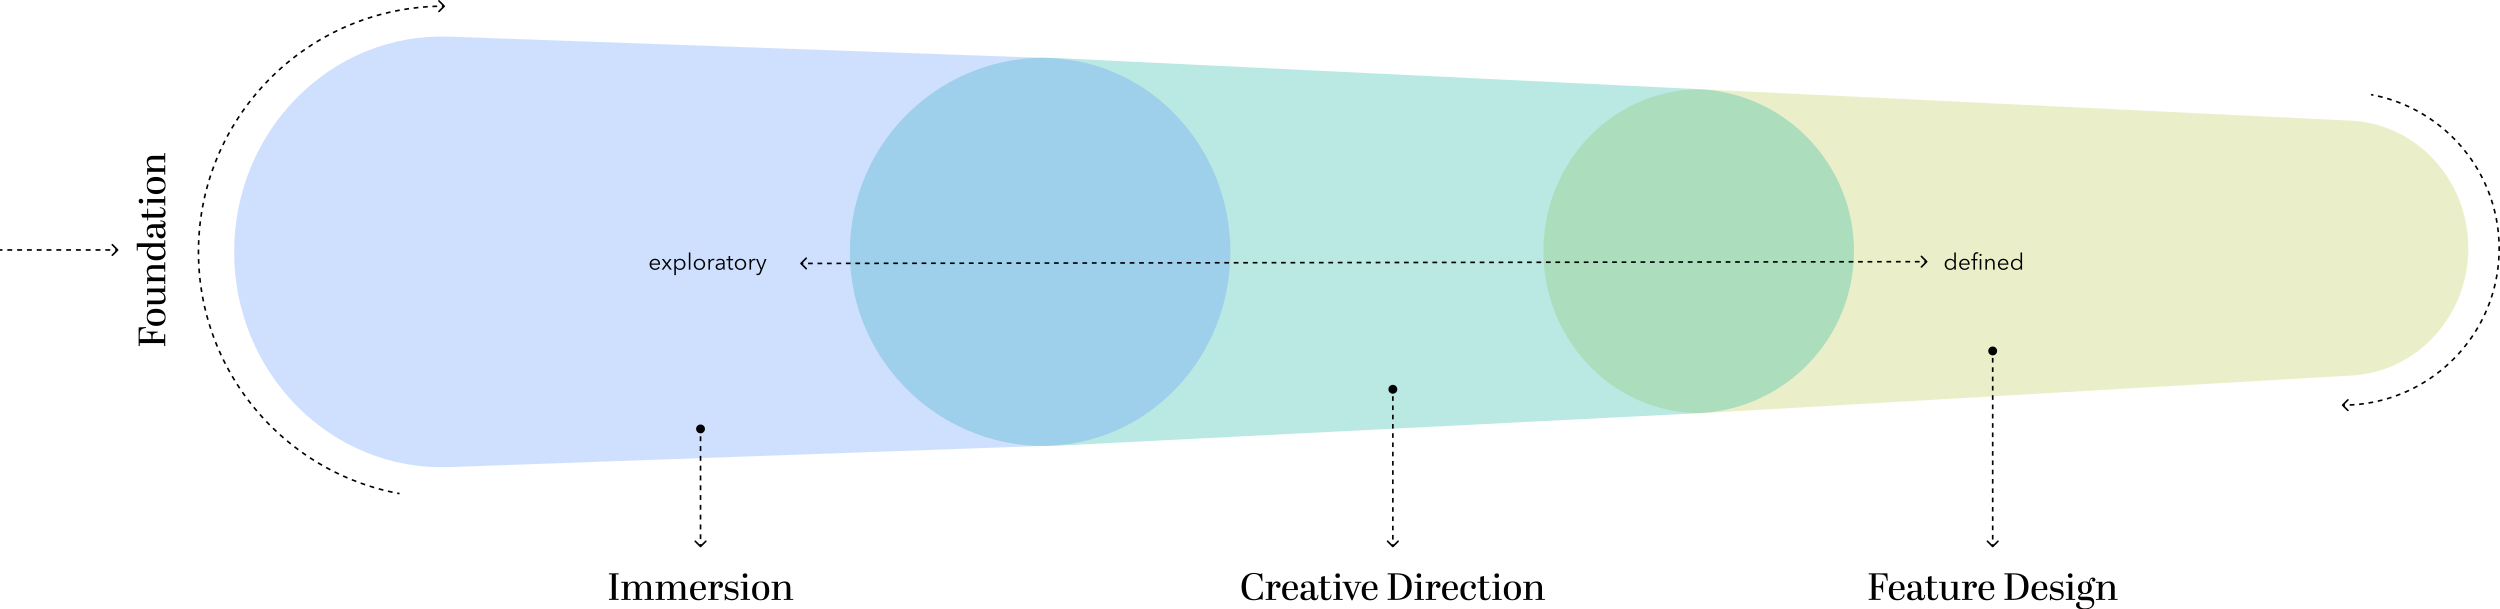 <svg width="10531" height="2567" viewBox="0 0 10531 2567" fill="none" xmlns="http://www.w3.org/2000/svg">
<path opacity="0.3" d="M6501.75 1058.22C6501.75 669.221 6815.56 359.071 7190.79 377.2L9902.84 508.24C10179.8 521.62 10397.6 758.028 10397.6 1045.12C10397.6 1330.28 10182.6 1565.8 9907.67 1581.74L7196.91 1738.92C6819.46 1760.8 6501.75 1449.73 6501.75 1058.22Z" fill="#BAC94A"/>
<path opacity="0.3" d="M3579.83 1061.01C3579.83 593.599 3971.25 221.192 4438.71 243.851L7158.85 375.703C7523.3 393.368 7809.66 693.611 7809.66 1058.01C7809.66 1421.83 7524.16 1721.81 7160.32 1740.24L4440.52 1878.07C3972.4 1901.8 3579.83 1529.12 3579.83 1061.01Z" fill="#19B39F"/>
<path opacity="0.3" d="M986.272 1061.01C986.272 547.745 1396.69 136.698 1891.53 154.369L4421.94 244.734C4846.27 259.887 5182.71 620.87 5182.71 1061.01C5182.71 1501.15 4846.27 1862.13 4421.94 1877.28L1891.53 1967.65C1396.69 1985.32 986.272 1574.27 986.272 1061.01Z" fill="#6096FD"/>
<path d="M8394.04 1459.76C8383.73 1459.76 8375.38 1468.12 8375.38 1478.43C8375.38 1488.74 8383.73 1497.1 8394.04 1497.1C8404.35 1497.1 8412.71 1488.74 8412.71 1478.43C8412.71 1468.12 8404.35 1459.76 8394.04 1459.76ZM8391.57 2304.61C8392.93 2305.98 8395.15 2305.98 8396.52 2304.61L8418.79 2282.33C8420.16 2280.97 8420.16 2278.75 8418.79 2277.39C8417.42 2276.02 8415.21 2276.02 8413.84 2277.39L8394.04 2297.18L8374.24 2277.39C8372.88 2276.02 8370.66 2276.02 8369.29 2277.39C8367.93 2278.75 8367.93 2280.97 8369.29 2282.33L8391.57 2304.61ZM8390.54 1478.43L8390.54 1488.24L8397.54 1488.24L8397.54 1478.43L8390.54 1478.43ZM8390.54 1507.85L8390.54 1527.46L8397.54 1527.46L8397.54 1507.85L8390.54 1507.85ZM8390.54 1547.07L8390.54 1566.68L8397.54 1566.68L8397.54 1547.07L8390.54 1547.07ZM8390.54 1586.3L8390.54 1605.91L8397.54 1605.91L8397.54 1586.3L8390.54 1586.3ZM8390.54 1625.52L8390.54 1645.13L8397.54 1645.13L8397.54 1625.52L8390.54 1625.52ZM8390.54 1664.74L8390.54 1684.36L8397.54 1684.36L8397.54 1664.74L8390.54 1664.74ZM8390.54 1703.97L8390.54 1723.58L8397.54 1723.58L8397.54 1703.97L8390.54 1703.97ZM8390.54 1743.19L8390.54 1762.8L8397.54 1762.8L8397.54 1743.19L8390.54 1743.19ZM8390.54 1782.42L8390.54 1802.03L8397.54 1802.03L8397.54 1782.42L8390.54 1782.42ZM8390.54 1821.64L8390.54 1841.25L8397.54 1841.25L8397.54 1821.64L8390.54 1821.64ZM8390.54 1860.86L8390.54 1880.48L8397.54 1880.48L8397.54 1860.86L8390.54 1860.86ZM8390.54 1900.09L8390.54 1919.7L8397.54 1919.7L8397.54 1900.09L8390.54 1900.09ZM8390.54 1939.31L8390.54 1958.92L8397.54 1958.92L8397.54 1939.31L8390.54 1939.31ZM8390.54 1978.54L8390.54 1998.15L8397.54 1998.15L8397.54 1978.54L8390.54 1978.54ZM8390.54 2017.76L8390.54 2037.37L8397.54 2037.37L8397.54 2017.76L8390.54 2017.76ZM8390.54 2056.98L8390.54 2076.6L8397.54 2076.6L8397.54 2056.98L8390.54 2056.98ZM8390.54 2096.21L8390.54 2115.82L8397.54 2115.82L8397.54 2096.21L8390.54 2096.21ZM8390.54 2135.43L8390.54 2155.04L8397.54 2155.04L8397.54 2135.43L8390.54 2135.43ZM8390.54 2174.66L8390.54 2194.27L8397.54 2194.27L8397.54 2174.66L8390.54 2174.66ZM8390.54 2213.88L8390.54 2233.49L8397.54 2233.49L8397.54 2213.88L8390.54 2213.88ZM8390.54 2253.1L8390.54 2272.72L8397.54 2272.72L8397.54 2253.1L8390.54 2253.1ZM8390.54 2292.33L8390.54 2302.13L8397.54 2302.13L8397.54 2292.33L8390.54 2292.33Z" fill="black"/>
<path d="M5867.28 1621.16C5856.97 1621.16 5848.61 1629.52 5848.61 1639.83C5848.61 1650.14 5856.97 1658.49 5867.28 1658.49C5877.58 1658.49 5885.94 1650.14 5885.94 1639.83C5885.94 1629.52 5877.58 1621.16 5867.28 1621.16ZM5864.8 2304.61C5866.17 2305.97 5868.38 2305.97 5869.75 2304.61L5892.02 2282.33C5893.39 2280.96 5893.39 2278.75 5892.02 2277.38C5890.66 2276.02 5888.44 2276.02 5887.07 2277.38L5867.28 2297.18L5847.48 2277.38C5846.11 2276.02 5843.89 2276.02 5842.53 2277.38C5841.16 2278.75 5841.16 2280.96 5842.53 2282.33L5864.8 2304.61ZM5863.78 1639.83L5863.78 1649.57L5870.78 1649.57L5870.78 1639.83L5863.78 1639.83ZM5863.78 1669.05L5863.78 1688.53L5870.78 1688.53L5870.78 1669.05L5863.78 1669.05ZM5863.78 1708.01L5863.78 1727.49L5870.78 1727.49L5870.78 1708.01L5863.78 1708.01ZM5863.78 1746.97L5863.78 1766.44L5870.78 1766.44L5870.78 1746.97L5863.78 1746.97ZM5863.78 1785.92L5863.78 1805.4L5870.78 1805.4L5870.78 1785.92L5863.78 1785.92ZM5863.78 1824.88L5863.78 1844.36L5870.78 1844.36L5870.78 1824.88L5863.78 1824.88ZM5863.78 1863.84L5863.78 1883.32L5870.78 1883.32L5870.78 1863.84L5863.78 1863.84ZM5863.78 1902.8L5863.78 1922.28L5870.78 1922.28L5870.78 1902.8L5863.78 1902.8ZM5863.78 1941.76L5863.78 1961.24L5870.78 1961.24L5870.78 1941.76L5863.78 1941.76ZM5863.78 1980.72L5863.78 2000.2L5870.78 2000.2L5870.78 1980.72L5863.78 1980.72ZM5863.78 2019.68L5863.78 2039.16L5870.78 2039.16L5870.78 2019.68L5863.78 2019.68ZM5863.78 2058.64L5863.78 2078.12L5870.78 2078.12L5870.78 2058.64L5863.78 2058.64ZM5863.78 2097.6L5863.78 2117.08L5870.78 2117.08L5870.78 2097.6L5863.78 2097.6ZM5863.78 2136.56L5863.78 2156.03L5870.78 2156.03L5870.78 2136.56L5863.78 2136.56ZM5863.78 2175.51L5863.78 2194.99L5870.78 2194.99L5870.78 2175.51L5863.78 2175.51ZM5863.78 2214.47L5863.78 2233.95L5870.78 2233.95L5870.78 2214.47L5863.78 2214.47ZM5863.78 2253.43L5863.78 2272.91L5870.78 2272.91L5870.78 2253.43L5863.78 2253.43ZM5863.78 2292.39L5863.78 2302.13L5870.78 2302.13L5870.78 2292.39L5863.78 2292.39Z" fill="black"/>
<path d="M2950.92 1788.13C2940.61 1788.13 2932.25 1796.49 2932.25 1806.8C2932.25 1817.11 2940.61 1825.46 2950.92 1825.46C2961.23 1825.46 2969.58 1817.11 2969.58 1806.8C2969.58 1796.49 2961.23 1788.13 2950.92 1788.13ZM2948.44 2304.61C2949.81 2305.97 2952.03 2305.97 2953.39 2304.61L2975.67 2282.33C2977.03 2280.97 2977.03 2278.75 2975.67 2277.38C2974.3 2276.02 2972.08 2276.02 2970.72 2277.38L2950.92 2297.18L2931.12 2277.38C2929.75 2276.02 2927.54 2276.02 2926.17 2277.38C2924.8 2278.75 2924.8 2280.97 2926.17 2282.33L2948.44 2304.61ZM2947.42 1806.8L2947.42 1817.12L2954.42 1817.12L2954.42 1806.8L2947.42 1806.8ZM2947.42 1837.76L2947.42 1858.39L2954.42 1858.39L2954.42 1837.76L2947.42 1837.76ZM2947.42 1879.03L2947.42 1899.67L2954.42 1899.67L2954.42 1879.03L2947.42 1879.03ZM2947.42 1920.31L2947.42 1940.95L2954.42 1940.95L2954.42 1920.31L2947.42 1920.31ZM2947.42 1961.59L2947.42 1982.23L2954.42 1982.23L2954.42 1961.59L2947.42 1961.59ZM2947.42 2002.87L2947.42 2023.51L2954.42 2023.51L2954.42 2002.87L2947.42 2002.87ZM2947.42 2044.15L2947.42 2064.78L2954.42 2064.78L2954.42 2044.15L2947.42 2044.15ZM2947.42 2085.42L2947.42 2106.06L2954.42 2106.06L2954.42 2085.42L2947.42 2085.42ZM2947.42 2126.7L2947.42 2147.34L2954.42 2147.34L2954.42 2126.7L2947.42 2126.7ZM2947.42 2167.98L2947.42 2188.62L2954.42 2188.62L2954.42 2167.98L2947.42 2167.98ZM2947.42 2209.26L2947.42 2229.9L2954.42 2229.9L2954.42 2209.26L2947.42 2209.26ZM2947.42 2250.53L2947.42 2271.17L2954.42 2271.17L2954.42 2250.53L2947.42 2250.53ZM2947.42 2291.81L2947.42 2302.13L2954.42 2302.13L2954.42 2291.81L2947.42 2291.81Z" fill="black"/>
<path d="M497.81 1055.47C499.177 1054.11 499.177 1051.89 497.81 1050.53L475.537 1028.25C474.17 1026.88 471.954 1026.88 470.587 1028.25C469.22 1029.62 469.22 1031.83 470.587 1033.2L490.386 1053L470.587 1072.8C469.22 1074.17 469.22 1076.38 470.587 1077.75C471.954 1079.12 474.17 1079.12 475.537 1077.75L497.81 1055.47ZM0 1056.5H10.319V1049.5H0L0 1056.5ZM30.959 1056.5H51.597V1049.5H30.959V1056.5ZM72.236 1056.5H92.875V1049.5H72.236V1056.5ZM113.514 1056.5H134.153V1049.5H113.514V1056.5ZM154.792 1056.5H175.431V1049.5H154.792V1056.5ZM196.07 1056.5H216.709V1049.5H196.07V1056.5ZM237.348 1056.5H257.987V1049.5H237.348V1056.5ZM278.626 1056.5H299.265V1049.5H278.626V1056.5ZM319.904 1056.5H340.543V1049.5H319.904V1056.5ZM361.182 1056.5H381.821V1049.5H361.182V1056.5ZM402.46 1056.5H423.099V1049.5H402.46V1056.5ZM443.738 1056.5H464.377V1049.5H443.738V1056.5ZM485.016 1056.5H495.336V1049.5H485.016V1056.5Z" fill="black"/>
<path d="M1873.67 28.475C1875.04 27.108 1875.04 24.892 1873.67 23.525L1851.4 1.251C1850.03 -0.116 1847.82 -0.116 1846.45 1.251C1845.08 2.618 1845.08 4.834 1846.45 6.201L1866.25 26L1846.45 45.799C1845.08 47.166 1845.08 49.382 1846.45 50.749C1847.82 52.116 1850.03 52.116 1851.4 50.749L1873.67 28.475ZM1683.61 2075.88C1680.34 2075.28 1677.07 2074.66 1673.81 2074.03L1672.48 2080.9C1675.77 2081.54 1679.05 2082.16 1682.35 2082.76L1683.61 2075.88ZM1654.32 2070.06C1647.83 2068.67 1641.37 2067.22 1634.93 2065.71L1633.33 2072.53C1639.82 2074.05 1646.32 2075.5 1652.85 2076.9L1654.32 2070.06ZM1615.59 2060.98C1609.16 2059.34 1602.76 2057.65 1596.39 2055.89L1594.53 2062.64C1600.95 2064.41 1607.39 2066.12 1613.86 2067.76L1615.59 2060.98ZM1577.24 2050.41C1570.88 2048.52 1564.55 2046.58 1558.24 2044.57L1556.12 2051.24C1562.47 2053.26 1568.85 2055.22 1575.25 2057.12L1577.24 2050.41ZM1539.34 2038.36C1533.05 2036.22 1526.8 2034.03 1520.57 2031.78L1518.19 2038.36C1524.46 2040.63 1530.76 2042.84 1537.09 2044.99L1539.34 2038.36ZM1501.93 2024.84C1495.73 2022.47 1489.56 2020.03 1483.42 2017.54L1480.79 2024.02C1486.97 2026.53 1493.19 2028.99 1499.43 2031.38L1501.93 2024.84ZM1465.08 2009.89C1458.98 2007.27 1452.9 2004.6 1446.86 2001.87L1443.98 2008.25C1450.06 2010.99 1456.18 2013.69 1462.32 2016.32L1465.08 2009.89ZM1428.83 1993.51C1422.83 1990.66 1416.87 1987.75 1410.94 1984.79L1407.81 1991.05C1413.78 1994.03 1419.79 1996.96 1425.83 1999.83L1428.83 1993.51ZM1393.24 1975.74C1387.36 1972.66 1381.51 1969.52 1375.7 1966.34L1372.33 1972.47C1378.19 1975.68 1384.07 1978.84 1389.99 1981.94L1393.24 1975.74ZM1358.36 1956.6C1352.6 1953.3 1346.89 1949.94 1341.2 1946.53L1337.6 1952.54C1343.32 1955.97 1349.08 1959.35 1354.87 1962.67L1358.36 1956.6ZM1324.24 1936.14C1318.62 1932.62 1313.04 1929.04 1307.49 1925.42L1303.67 1931.28C1309.25 1934.93 1314.87 1938.52 1320.53 1942.07L1324.24 1936.14ZM1290.95 1914.37C1285.47 1910.64 1280.03 1906.85 1274.62 1903.02L1270.57 1908.73C1276.01 1912.59 1281.49 1916.4 1287 1920.16L1290.95 1914.37ZM1258.51 1891.34C1253.18 1887.4 1247.89 1883.41 1242.63 1879.37L1238.36 1884.92C1243.65 1888.99 1248.98 1893.01 1254.35 1896.97L1258.51 1891.34ZM1226.98 1867.09C1221.81 1862.94 1216.67 1858.75 1211.57 1854.51L1207.1 1859.89C1212.23 1864.16 1217.4 1868.38 1222.61 1872.55L1226.98 1867.09ZM1196.41 1841.64C1191.39 1837.3 1186.42 1832.91 1181.49 1828.48L1176.81 1833.68C1181.77 1838.15 1186.78 1842.56 1191.83 1846.93L1196.41 1841.64ZM1166.83 1815.04C1161.99 1810.51 1157.19 1805.93 1152.43 1801.31L1147.56 1806.33C1152.34 1810.99 1157.18 1815.59 1162.05 1820.15L1166.83 1815.04ZM1138.3 1787.32C1133.63 1782.61 1129.01 1777.85 1124.43 1773.06L1119.37 1777.89C1123.97 1782.72 1128.63 1787.5 1133.33 1792.25L1138.3 1787.32ZM1110.85 1758.53C1106.36 1753.64 1101.93 1748.72 1097.54 1743.74L1092.29 1748.38C1096.71 1753.38 1101.18 1758.34 1105.69 1763.26L1110.85 1758.53ZM1084.52 1728.71C1080.23 1723.65 1075.98 1718.56 1071.79 1713.43L1066.37 1717.85C1070.59 1723.02 1074.86 1728.15 1079.18 1733.24L1084.52 1728.71ZM1059.35 1697.9C1055.26 1692.69 1051.21 1687.43 1047.22 1682.14L1041.63 1686.36C1045.65 1691.69 1049.72 1696.97 1053.85 1702.22L1059.35 1697.9ZM1035.39 1666.15C1031.5 1660.78 1027.65 1655.38 1023.86 1649.93L1018.12 1653.93C1021.93 1659.41 1025.8 1664.86 1029.72 1670.26L1035.39 1666.15ZM1012.66 1633.5C1008.98 1627.99 1005.35 1622.44 1001.77 1616.85L995.873 1620.63C999.476 1626.25 1003.13 1631.84 1006.84 1637.39L1012.66 1633.5ZM991.207 1600C987.739 1594.35 984.324 1588.67 980.963 1582.94L974.927 1586.49C978.311 1592.25 981.749 1597.98 985.24 1603.67L991.207 1600ZM971.06 1565.71C967.814 1559.93 964.622 1554.11 961.484 1548.26L955.316 1551.57C958.475 1557.46 961.689 1563.31 964.957 1569.13L971.06 1565.71ZM952.253 1530.65C949.234 1524.75 946.269 1518.82 943.361 1512.86L937.069 1515.93C939.997 1521.93 942.982 1527.9 946.022 1533.84L952.253 1530.65ZM934.815 1494.9C932.027 1488.89 929.296 1482.85 926.621 1476.78L920.215 1479.6C922.908 1485.71 925.658 1491.79 928.465 1497.84L934.815 1494.9ZM918.774 1458.49C916.223 1452.38 913.729 1446.24 911.292 1440.07L904.782 1442.65C907.235 1448.86 909.746 1455.04 912.314 1461.19L918.774 1458.49ZM904.157 1421.48C901.846 1415.29 899.594 1409.06 897.399 1402.8L890.794 1405.12C893.003 1411.42 895.271 1417.69 897.598 1423.93L904.157 1421.48ZM890.994 1383.96C888.925 1377.67 886.914 1371.36 884.964 1365.02L878.273 1367.07C880.237 1373.46 882.261 1379.81 884.345 1386.14L890.994 1383.96ZM879.298 1345.95C877.474 1339.58 875.709 1333.19 874.005 1326.77L867.239 1328.57C868.955 1335.03 870.732 1341.46 872.569 1347.87L879.298 1345.95ZM869.088 1307.51C867.51 1301.07 865.994 1294.61 864.538 1288.12L857.708 1289.65C859.174 1296.18 860.701 1302.69 862.289 1309.17L869.088 1307.51ZM860.376 1268.7C859.05 1262.2 857.784 1255.68 856.58 1249.14L849.696 1250.41C850.908 1257 852.182 1263.56 853.518 1270.1L860.376 1268.7ZM853.174 1229.58C852.101 1223.04 851.09 1216.48 850.14 1209.91L843.212 1210.91C844.168 1217.53 845.186 1224.13 846.267 1230.71L853.174 1229.58ZM847.489 1190.2C846.67 1183.63 845.913 1177.05 845.218 1170.45L838.256 1171.18C838.956 1177.83 839.718 1184.46 840.543 1191.07L847.489 1190.2ZM843.324 1150.62C842.758 1144.04 842.255 1137.44 841.814 1130.82L834.83 1131.29C835.274 1137.95 835.78 1144.59 836.349 1151.22L843.324 1150.62ZM840.679 1110.92C840.366 1104.32 840.115 1097.71 839.927 1091.08L832.929 1091.28C833.119 1097.96 833.372 1104.61 833.687 1111.25L840.679 1110.92ZM839.549 1071.18C839.518 1067.86 839.502 1064.53 839.502 1061.2H832.502C832.502 1064.55 832.518 1067.9 832.55 1071.25L839.549 1071.18ZM839.502 1061.2C839.502 1057.88 839.518 1054.57 839.549 1051.27L832.549 1051.2C832.518 1054.53 832.502 1057.86 832.502 1061.2H839.502ZM839.922 1031.47C840.108 1024.89 840.356 1018.33 840.665 1011.78L833.672 1011.45C833.361 1018.04 833.112 1024.65 832.925 1031.28L839.922 1031.47ZM841.785 992.004C842.221 985.417 842.719 978.847 843.279 972.294L836.304 971.699C835.741 978.296 835.24 984.91 834.801 991.542L841.785 992.004ZM845.143 952.66C845.83 946.081 846.58 939.52 847.391 932.978L840.444 932.117C839.628 938.703 838.873 945.308 838.181 951.932L845.143 952.66ZM850.007 913.409C850.944 906.877 851.942 900.365 853.001 893.873L846.092 892.746C845.026 899.282 844.021 905.839 843.078 912.415L850.007 913.409ZM856.372 874.38C857.557 867.904 858.802 861.448 860.107 855.014L853.247 853.623C851.933 860.101 850.679 866.6 849.487 873.121L856.372 874.38ZM864.23 835.649C865.665 829.212 867.161 822.797 868.716 816.406L861.914 814.751C860.349 821.186 858.843 827.644 857.397 834.125L864.23 835.649ZM873.57 797.264C875.254 790.879 876.999 784.518 878.802 778.182L872.07 776.265C870.254 782.645 868.498 789.049 866.801 795.478L873.57 797.264ZM884.389 759.249C886.318 752.936 888.306 746.65 890.352 740.39L883.699 738.215C881.639 744.518 879.637 750.847 877.695 757.203L884.389 759.249ZM896.675 721.662C898.842 715.441 901.067 709.247 903.35 703.08L896.785 700.65C894.487 706.859 892.246 713.095 890.064 719.359L896.675 721.662ZM910.397 684.592C912.803 678.458 915.266 672.352 917.786 666.276L911.32 663.594C908.783 669.712 906.303 675.86 903.88 682.036L910.397 684.592ZM925.535 648.088C928.178 642.046 930.877 636.034 933.632 630.053L927.274 627.125C924.501 633.146 921.783 639.199 919.122 645.282L925.535 648.088ZM942.066 612.198C944.941 606.259 947.872 600.352 950.857 594.477L944.616 591.306C941.611 597.221 938.66 603.168 935.765 609.148L942.066 612.198ZM959.975 576.95C963.074 571.131 966.227 565.346 969.433 559.594L963.319 556.186C960.091 561.977 956.917 567.802 953.797 573.66L959.975 576.95ZM979.224 542.42C982.541 536.729 985.911 531.072 989.333 525.451L983.354 521.811C979.909 527.47 976.516 533.165 973.176 538.895L979.224 542.42ZM999.779 508.658C1003.31 503.096 1006.9 497.57 1010.54 492.081L1004.7 488.215C1001.04 493.741 997.429 499.304 993.871 504.904L999.779 508.658ZM1021.61 475.71C1025.36 470.286 1029.15 464.899 1033 459.551L1027.31 455.464C1023.44 460.849 1019.62 466.272 1015.85 471.733L1021.61 475.71ZM1044.68 443.621C1048.63 438.343 1052.63 433.104 1056.68 427.905L1051.16 423.605C1047.08 428.839 1043.06 434.113 1039.08 439.427L1044.68 443.621ZM1068.97 412.428C1073.12 407.306 1077.31 402.226 1081.55 397.186L1076.2 392.678C1071.93 397.752 1067.71 402.867 1063.53 408.023L1068.97 412.428ZM1094.43 382.186C1098.77 377.227 1103.15 372.311 1107.58 367.437L1102.4 362.728C1097.94 367.635 1093.53 372.585 1089.16 377.577L1094.43 382.186ZM1121.02 352.937C1125.54 348.147 1130.11 343.4 1134.72 338.698L1129.73 333.795C1125.08 338.53 1120.48 343.308 1115.93 348.131L1121.02 352.937ZM1148.7 324.722C1153.4 320.108 1158.15 315.538 1162.94 311.014L1158.13 305.925C1153.31 310.48 1148.53 315.08 1143.8 319.725L1148.7 324.722ZM1177.44 297.579C1182.31 293.148 1187.23 288.763 1192.19 284.425L1187.58 279.157C1182.59 283.524 1177.64 287.939 1172.73 292.399L1177.44 297.579ZM1207.19 271.552C1212.23 267.31 1217.31 263.115 1222.43 258.969L1218.03 253.529C1212.87 257.703 1207.75 261.926 1202.68 266.197L1207.19 271.552ZM1237.91 246.679C1243.11 242.631 1248.35 238.631 1253.62 234.681L1249.43 229.077C1244.12 233.054 1238.84 237.08 1233.61 241.156L1237.91 246.679ZM1269.55 222.994C1274.9 219.149 1280.29 215.353 1285.71 211.608L1281.74 205.847C1276.27 209.618 1270.85 213.439 1265.47 217.311L1269.55 222.994ZM1302.08 200.534C1307.57 196.897 1313.1 193.311 1318.66 189.777L1314.91 183.869C1309.31 187.427 1303.74 191.037 1298.22 194.698L1302.08 200.534ZM1335.45 179.331C1341.07 175.909 1346.73 172.539 1352.42 169.222L1348.9 163.174C1343.17 166.514 1337.47 169.907 1331.81 173.352L1335.45 179.331ZM1369.6 159.431C1375.35 156.225 1381.13 153.072 1386.95 149.973L1383.66 143.795C1377.8 146.914 1371.98 150.089 1366.19 153.317L1369.6 159.431ZM1404.48 140.854C1410.35 137.869 1416.26 134.939 1422.2 132.063L1419.15 125.763C1413.17 128.658 1407.22 131.608 1401.31 134.614L1404.48 140.854ZM1440.06 123.63C1446.04 120.875 1452.05 118.176 1458.09 115.533L1455.28 109.119C1449.2 111.781 1443.15 114.498 1437.13 117.272L1440.06 123.63ZM1476.28 107.784C1482.35 105.264 1488.46 102.801 1494.59 100.395L1492.04 93.878C1485.86 96.301 1479.71 98.781 1473.6 101.318L1476.28 107.784ZM1513.08 93.347C1519.25 91.065 1525.44 88.84 1531.66 86.673L1529.36 80.062C1523.1 82.244 1516.86 84.485 1510.65 86.783L1513.08 93.347ZM1550.39 80.35C1556.65 78.304 1562.94 76.316 1569.25 74.387L1567.21 67.693C1560.85 69.635 1554.52 71.637 1548.22 73.697L1550.39 80.35ZM1588.18 68.8C1594.52 66.997 1600.88 65.252 1607.27 63.568L1605.48 56.799C1599.05 58.495 1592.65 60.252 1586.27 62.068L1588.18 68.8ZM1626.41 58.714C1632.8 57.159 1639.21 55.663 1645.65 54.227L1644.13 47.395C1637.65 48.841 1631.19 50.346 1624.75 51.912L1626.41 58.714ZM1665.02 50.105C1671.45 48.8 1677.91 47.555 1684.38 46.37L1683.12 39.484C1676.6 40.677 1670.1 41.931 1663.63 43.245L1665.02 50.105ZM1703.88 42.999C1710.37 41.94 1716.88 40.942 1723.41 40.005L1722.42 33.076C1715.84 34.019 1709.28 35.024 1702.75 36.09L1703.88 42.999ZM1742.98 37.389C1749.52 36.578 1756.08 35.828 1762.66 35.141L1761.93 28.178C1755.31 28.871 1748.71 29.626 1742.12 30.442L1742.98 37.389ZM1782.3 33.277C1788.85 32.718 1795.42 32.219 1802.01 31.783L1801.54 24.799C1794.91 25.238 1788.3 25.739 1781.7 26.302L1782.3 33.277ZM1821.78 30.663C1828.33 30.354 1834.9 30.106 1841.48 29.92L1841.28 22.923C1834.65 23.11 1828.04 23.36 1821.45 23.671L1821.78 30.663ZM1861.27 29.547C1864.57 29.516 1867.88 29.5 1871.2 29.5V22.5C1867.86 22.5 1864.53 22.516 1861.2 22.547L1861.27 29.547Z" fill="black"/>
<path d="M9865.57 1704.14C9864.21 1705.51 9864.21 1707.73 9865.57 1709.09L9887.85 1731.37C9889.21 1732.73 9891.43 1732.73 9892.8 1731.37C9894.16 1730 9894.16 1727.78 9892.8 1726.42L9873 1706.62L9892.8 1686.82C9894.16 1685.45 9894.16 1683.24 9892.8 1681.87C9891.43 1680.5 9889.21 1680.5 9887.85 1681.87L9865.57 1704.14ZM9987.3 402.151C9990.56 402.749 9993.81 403.371 9997.04 404.017L9998.41 397.152C9995.14 396.499 9991.86 395.87 9988.57 395.266L9987.3 402.151ZM10016.4 408.177C10022.8 409.668 10029.2 411.253 10035.6 412.932L10037.4 406.163C10030.9 404.466 10024.5 402.864 10018 401.357L10016.4 408.177ZM10054.7 418.265C10061 420.141 10067.3 422.11 10073.5 424.171L10075.7 417.522C10069.4 415.44 10063.1 413.449 10056.7 411.553L10054.7 418.265ZM10092.2 430.654C10098.5 432.912 10104.6 435.262 10110.7 437.702L10113.3 431.199C10107.1 428.734 10100.9 426.358 10094.6 424.075L10092.2 430.654ZM10129 445.305C10135.1 447.935 10141.1 450.654 10147 453.46L10150 447.127C10144 444.291 10137.9 441.542 10131.8 438.884L10129 445.305ZM10164.8 462.162C10170.7 465.154 10176.5 468.232 10182.3 471.395L10185.7 465.254C10179.8 462.057 10173.9 458.946 10168 455.922L10164.8 462.162ZM10199.5 481.151C10205.2 484.494 10210.9 487.92 10216.5 491.428L10220.2 485.501C10214.5 481.955 10208.8 478.492 10203.1 475.114L10199.5 481.151ZM10233.1 502.208C10238.5 505.886 10244 509.645 10249.3 513.482L10253.4 507.789C10248 503.911 10242.5 500.113 10237 496.396L10233.1 502.208ZM10265.3 525.242C10270.5 529.243 10275.7 533.321 10280.8 537.475L10285.2 532.038C10280 527.839 10274.8 523.718 10269.5 519.674L10265.3 525.242ZM10296 550.169C10301 554.476 10305.9 558.858 10310.8 563.313L10315.5 558.15C10310.6 553.648 10305.6 549.219 10300.6 544.866L10296 550.169ZM10325.2 576.895C10329.9 581.494 10334.6 586.164 10339.2 590.903L10344.2 586.032C10339.6 581.243 10334.9 576.524 10330.1 571.876L10325.2 576.895ZM10352.7 605.324C10357.2 610.198 10361.6 615.139 10365.9 620.145L10371.2 615.585C10366.8 610.525 10362.4 605.532 10357.9 600.607L10352.7 605.324ZM10378.5 635.352C10382.7 640.483 10386.7 645.677 10390.7 650.934L10396.3 646.701C10392.3 641.388 10388.2 636.138 10384 630.953L10378.5 635.352ZM10402.5 666.876C10406.3 672.245 10410 677.673 10413.7 683.16L10419.5 679.27C10415.8 673.724 10412 668.238 10408.2 662.812L10402.5 666.876ZM10424.5 699.779C10428 705.369 10431.4 711.016 10434.7 716.718L10440.7 713.186C10437.4 707.423 10433.9 701.715 10430.4 696.065L10424.5 699.779ZM10444.4 733.949C10447.6 739.737 10450.6 745.577 10453.6 751.469L10459.9 748.308C10456.9 742.353 10453.8 736.45 10450.6 730.6L10444.4 733.949ZM10462.3 769.267C10465.1 775.233 10467.8 781.249 10470.4 787.312L10476.8 784.536C10474.2 778.408 10471.5 772.327 10468.6 766.297L10462.3 769.267ZM10478 805.592C10480.4 811.717 10482.8 817.888 10485 824.103L10491.6 821.722C10489.3 815.44 10487 809.203 10484.5 803.012L10478 805.592ZM10491.5 842.819C10493.5 849.074 10495.5 855.371 10497.3 861.707L10504 859.731C10502.2 853.326 10500.2 846.962 10498.1 840.639L10491.5 842.819ZM10502.6 880.778C10504.3 887.152 10505.9 893.565 10507.4 900.013L10514.2 898.448C10512.7 891.931 10511.1 885.449 10509.4 879.006L10502.6 880.778ZM10511.5 919.351C10512.8 925.808 10513.9 932.299 10515 938.822L10521.9 937.674C10520.8 931.081 10519.6 924.52 10518.3 917.994L10511.5 919.351ZM10518 958.417C10518.9 964.929 10519.6 971.471 10520.3 978.043L10527.3 977.313C10526.6 970.672 10525.8 964.06 10524.9 957.478L10518 958.417ZM10522.1 997.754C10522.6 1004.32 10523 1010.92 10523.3 1017.54L10530.3 1017.23C10530 1010.54 10529.6 1003.87 10529.1 997.233L10522.1 997.754ZM10523.9 1037.3C10523.9 1040.6 10523.9 1043.91 10523.9 1047.23H10530.9C10530.9 1043.88 10530.9 1040.53 10530.9 1037.19L10523.9 1037.3ZM10523.9 1047.23C10523.9 1050.55 10523.9 1053.86 10523.9 1057.17L10530.9 1057.28C10530.9 1053.93 10530.9 1050.58 10530.9 1047.23H10523.9ZM10523.3 1076.96C10523 1083.59 10522.6 1090.19 10522.1 1096.77L10529.1 1097.29C10529.6 1090.64 10530 1083.97 10530.3 1077.27L10523.3 1076.96ZM10520.3 1116.47C10519.6 1123.07 10518.8 1129.63 10518 1136.17L10524.9 1137.11C10525.8 1130.5 10526.6 1123.87 10527.3 1117.2L10520.3 1116.47ZM10515 1155.75C10513.9 1162.28 10512.7 1168.77 10511.5 1175.24L10518.3 1176.59C10519.6 1170.06 10520.8 1163.5 10521.9 1156.9L10515 1155.75ZM10507.3 1194.63C10505.8 1201.07 10504.3 1207.48 10502.6 1213.85L10509.4 1215.62C10511 1209.18 10512.6 1202.71 10514.1 1196.19L10507.3 1194.63ZM10497.3 1232.95C10495.4 1239.3 10493.4 1245.6 10491.4 1251.87L10498 1254.05C10500.1 1247.72 10502.1 1241.34 10504 1234.93L10497.3 1232.95ZM10484.9 1270.58C10482.7 1276.81 10480.3 1282.99 10477.9 1289.12L10484.4 1291.7C10486.9 1285.5 10489.2 1279.26 10491.5 1272.97L10484.9 1270.58ZM10470.3 1307.42C10467.7 1313.48 10465 1319.51 10462.2 1325.48L10468.5 1328.45C10471.3 1322.42 10474.1 1316.33 10476.7 1310.19L10470.3 1307.42ZM10453.5 1343.29C10450.5 1349.19 10447.4 1355.03 10444.3 1360.82L10450.4 1364.17C10453.6 1358.32 10456.7 1352.41 10459.7 1346.46L10453.5 1343.29ZM10434.5 1378.08C10431.2 1383.78 10427.7 1389.43 10424.2 1395.02L10430.2 1398.74C10433.7 1393.09 10437.2 1387.38 10440.5 1381.61L10434.5 1378.08ZM10413.5 1411.65C10409.8 1417.14 10406 1422.57 10402.2 1427.95L10407.9 1432.02C10411.8 1426.58 10415.6 1421.09 10419.3 1415.54L10413.5 1411.65ZM10390.4 1443.9C10386.4 1449.16 10382.4 1454.35 10378.2 1459.49L10383.6 1463.89C10387.8 1458.7 10392 1453.45 10396 1448.13L10390.4 1443.9ZM10365.5 1474.7C10361.2 1479.71 10356.8 1484.65 10352.4 1489.53L10357.5 1494.25C10362 1489.32 10366.5 1484.33 10370.8 1479.27L10365.5 1474.7ZM10338.8 1503.95C10334.2 1508.69 10329.5 1513.36 10324.8 1517.96L10329.6 1522.99C10334.4 1518.34 10339.2 1513.62 10343.8 1508.83L10338.8 1503.95ZM10310.3 1531.55C10305.5 1536 10300.5 1540.39 10295.5 1544.69L10300.1 1550C10305.1 1545.65 10310.1 1541.22 10315.1 1536.72L10310.3 1531.55ZM10280.3 1557.39C10275.2 1561.54 10270 1565.62 10264.7 1569.62L10269 1575.19C10274.3 1571.15 10279.5 1567.03 10284.7 1562.83L10280.3 1557.39ZM10248.8 1581.37C10243.4 1585.21 10238 1588.97 10232.5 1592.64L10236.4 1598.46C10241.9 1594.74 10247.4 1590.95 10252.8 1587.07L10248.8 1581.37ZM10215.8 1603.42C10210.2 1606.92 10204.6 1610.34 10198.9 1613.68L10202.4 1619.72C10208.2 1616.35 10213.9 1612.89 10219.6 1609.35L10215.8 1603.42ZM10181.6 1623.44C10175.8 1626.59 10170 1629.67 10164.1 1632.65L10167.3 1638.9C10173.2 1635.88 10179.1 1632.77 10185 1629.58L10181.6 1623.44ZM10146.3 1641.34C10140.3 1644.14 10134.3 1646.86 10128.2 1649.48L10131 1655.91C10137.1 1653.26 10143.2 1650.51 10149.3 1647.68L10146.3 1641.34ZM10109.9 1657.07C10103.8 1659.51 10097.6 1661.85 10091.4 1664.11L10093.8 1670.69C10100.1 1668.41 10106.3 1666.04 10112.5 1663.58L10109.9 1657.07ZM10072.7 1670.56C10066.4 1672.62 10060.1 1674.58 10053.8 1676.45L10055.7 1683.17C10062.2 1681.28 10068.5 1679.29 10074.9 1677.22L10072.7 1670.56ZM10034.7 1681.77C10028.3 1683.44 10021.9 1685.01 10015.4 1686.49L10017 1693.31C10023.5 1691.82 10030 1690.22 10036.4 1688.54L10034.7 1681.77ZM9996.06 1690.63C9989.59 1691.91 9983.1 1693.09 9976.57 1694.18L9977.72 1701.09C9984.32 1699.99 9990.88 1698.79 9997.41 1697.5L9996.06 1690.63ZM9956.99 1697.14C9950.45 1698.02 9943.89 1698.81 9937.29 1699.51L9938.02 1706.47C9944.69 1705.77 9951.32 1704.97 9957.93 1704.07L9956.99 1697.14ZM9917.59 1701.27C9911.01 1701.77 9904.41 1702.16 9897.78 1702.46L9898.09 1709.45C9904.79 1709.15 9911.46 1708.75 9918.11 1708.26L9917.59 1701.27ZM9877.99 1703.04C9874.68 1703.09 9871.37 1703.12 9868.05 1703.12V1710.12C9871.4 1710.12 9874.75 1710.09 9878.1 1710.04L9877.99 1703.04Z" fill="black"/>
<path d="M2773.91 1110.08C2773.72 1105.86 2772.34 1102.37 2769.78 1099.62C2767.29 1096.8 2763.7 1095.39 2759.03 1095.39C2756.86 1095.39 2754.84 1095.81 2752.98 1096.64C2751.13 1097.41 2749.5 1098.5 2748.09 1099.9C2746.68 1101.25 2745.56 1102.82 2744.73 1104.61C2743.9 1106.34 2743.42 1108.16 2743.29 1110.08H2773.91ZM2780.54 1112.19C2780.54 1112.64 2780.54 1113.12 2780.54 1113.63C2780.54 1114.14 2780.5 1114.69 2780.44 1115.26H2743.19C2743.26 1117.5 2743.7 1119.62 2744.54 1121.6C2745.37 1123.58 2746.52 1125.31 2747.99 1126.78C2749.46 1128.26 2751.19 1129.44 2753.18 1130.34C2755.16 1131.17 2757.3 1131.58 2759.61 1131.58C2763 1131.58 2765.91 1130.82 2768.34 1129.28C2770.84 1127.68 2772.73 1125.86 2774.01 1123.81L2778.9 1127.65C2776.22 1131.04 2773.24 1133.47 2769.98 1134.94C2766.78 1136.42 2763.32 1137.15 2759.61 1137.15C2756.28 1137.15 2753.18 1136.58 2750.3 1135.42C2747.48 1134.21 2745.05 1132.54 2743 1130.43C2740.95 1128.32 2739.32 1125.82 2738.1 1122.94C2736.95 1120.06 2736.38 1116.93 2736.38 1113.54C2736.38 1110.14 2736.95 1107.01 2738.1 1104.13C2739.26 1101.25 2740.86 1098.75 2742.9 1096.64C2744.95 1094.53 2747.35 1092.9 2750.1 1091.74C2752.86 1090.53 2755.83 1089.92 2759.03 1089.92C2762.55 1089.92 2765.66 1090.53 2768.34 1091.74C2771.03 1092.9 2773.27 1094.5 2775.06 1096.54C2776.86 1098.53 2778.2 1100.86 2779.1 1103.55C2780.06 1106.24 2780.54 1109.12 2780.54 1112.19ZM2804.58 1112.77L2787.97 1091.07H2796.32L2808.61 1108.16L2820.9 1091.07H2828.77L2812.45 1112.48L2830.3 1136H2821.86L2808.51 1117.28L2794.78 1136H2786.91L2804.58 1112.77ZM2847.04 1159.04H2840.52V1091.07H2847.04V1098.85H2847.33C2849.19 1095.9 2851.65 1093.7 2854.72 1092.22C2857.86 1090.69 2861.03 1089.92 2864.23 1089.92C2867.75 1089.92 2870.92 1090.53 2873.73 1091.74C2876.61 1092.96 2879.04 1094.62 2881.03 1096.74C2883.08 1098.85 2884.64 1101.34 2885.73 1104.22C2886.88 1107.1 2887.46 1110.21 2887.46 1113.54C2887.46 1116.86 2886.88 1119.97 2885.73 1122.85C2884.64 1125.73 2883.08 1128.22 2881.03 1130.34C2879.04 1132.45 2876.61 1134.11 2873.73 1135.33C2870.92 1136.54 2867.75 1137.15 2864.23 1137.15C2861.03 1137.15 2857.86 1136.42 2854.72 1134.94C2851.65 1133.41 2849.19 1131.23 2847.33 1128.42H2847.04V1159.04ZM2880.55 1113.54C2880.55 1111.04 2880.16 1108.7 2879.4 1106.53C2878.63 1104.29 2877.51 1102.37 2876.04 1100.77C2874.63 1099.1 2872.87 1097.79 2870.76 1096.83C2868.64 1095.87 2866.24 1095.39 2863.56 1095.39C2861.06 1095.39 2858.76 1095.87 2856.64 1096.83C2854.53 1097.73 2852.71 1099.01 2851.17 1100.67C2849.64 1102.27 2848.42 1104.19 2847.52 1106.43C2846.69 1108.61 2846.28 1110.98 2846.28 1113.54C2846.28 1116.1 2846.69 1118.5 2847.52 1120.74C2848.42 1122.91 2849.64 1124.8 2851.17 1126.4C2852.71 1128 2854.53 1129.28 2856.64 1130.24C2858.76 1131.14 2861.06 1131.58 2863.56 1131.58C2866.24 1131.58 2868.64 1131.14 2870.76 1130.24C2872.87 1129.28 2874.63 1128 2876.04 1126.4C2877.51 1124.74 2878.63 1122.82 2879.4 1120.64C2880.16 1118.4 2880.55 1116.03 2880.55 1113.54ZM2908.17 1136H2901.65V1063.42H2908.17V1136ZM2970.28 1113.54C2970.28 1116.93 2969.67 1120.06 2968.46 1122.94C2967.3 1125.82 2965.67 1128.32 2963.56 1130.43C2961.45 1132.54 2958.92 1134.21 2955.98 1135.42C2953.03 1136.58 2949.8 1137.15 2946.28 1137.15C2942.82 1137.15 2939.62 1136.58 2936.68 1135.42C2933.74 1134.21 2931.21 1132.54 2929.1 1130.43C2926.98 1128.32 2925.32 1125.82 2924.1 1122.94C2922.95 1120.06 2922.38 1116.93 2922.38 1113.54C2922.38 1110.14 2922.95 1107.01 2924.1 1104.13C2925.32 1101.25 2926.98 1098.75 2929.1 1096.64C2931.21 1094.53 2933.74 1092.9 2936.68 1091.74C2939.62 1090.53 2942.82 1089.92 2946.28 1089.92C2949.8 1089.92 2953.03 1090.53 2955.98 1091.74C2958.92 1092.9 2961.45 1094.53 2963.56 1096.64C2965.67 1098.75 2967.3 1101.25 2968.46 1104.13C2969.67 1107.01 2970.28 1110.14 2970.28 1113.54ZM2963.37 1113.54C2963.37 1111.04 2962.95 1108.7 2962.12 1106.53C2961.35 1104.29 2960.23 1102.37 2958.76 1100.77C2957.29 1099.1 2955.5 1097.79 2953.38 1096.83C2951.27 1095.87 2948.9 1095.39 2946.28 1095.39C2943.66 1095.39 2941.29 1095.87 2939.18 1096.83C2937.13 1097.79 2935.37 1099.1 2933.9 1100.77C2932.42 1102.37 2931.27 1104.29 2930.44 1106.53C2929.67 1108.7 2929.29 1111.04 2929.29 1113.54C2929.29 1116.03 2929.67 1118.4 2930.44 1120.64C2931.27 1122.82 2932.42 1124.74 2933.9 1126.4C2935.37 1128 2937.13 1129.28 2939.18 1130.24C2941.29 1131.14 2943.66 1131.58 2946.28 1131.58C2948.9 1131.58 2951.27 1131.14 2953.38 1130.24C2955.5 1129.28 2957.29 1128 2958.76 1126.4C2960.23 1124.74 2961.35 1122.82 2962.12 1120.64C2962.95 1118.4 2963.37 1116.03 2963.37 1113.54ZM2984.33 1100.96C2984.33 1099.74 2984.3 1098.18 2984.23 1096.26C2984.17 1094.34 2984.07 1092.61 2983.94 1091.07H2990.18C2990.31 1092.29 2990.41 1093.63 2990.47 1095.1C2990.54 1096.58 2990.57 1097.79 2990.57 1098.75H2990.76C2992.04 1096.13 2993.96 1094.02 2996.52 1092.42C2999.08 1090.75 3001.96 1089.92 3005.16 1089.92C3005.99 1089.92 3006.73 1089.95 3007.37 1090.02C3008.07 1090.08 3008.78 1090.21 3009.48 1090.4L3008.62 1096.54C3008.23 1096.42 3007.59 1096.29 3006.7 1096.16C3005.8 1096.03 3004.9 1095.97 3004.01 1095.97C3002.28 1095.97 3000.62 1096.29 2999.02 1096.93C2997.42 1097.57 2996.01 1098.59 2994.79 1100C2993.64 1101.34 2992.68 1103.1 2991.91 1105.28C2991.21 1107.39 2990.86 1109.95 2990.86 1112.96V1136H2984.33V1100.96ZM3046.12 1107.01C3046.12 1103.1 3045.09 1100.19 3043.05 1098.27C3041 1096.35 3038.02 1095.39 3034.12 1095.39C3031.43 1095.39 3028.93 1095.87 3026.63 1096.83C3024.33 1097.79 3022.37 1099.07 3020.77 1100.67L3017.13 1096.35C3018.98 1094.5 3021.41 1092.96 3024.42 1091.74C3027.49 1090.53 3030.95 1089.92 3034.79 1089.92C3037.22 1089.92 3039.49 1090.27 3041.61 1090.98C3043.72 1091.62 3045.57 1092.61 3047.17 1093.95C3048.77 1095.3 3050.02 1096.99 3050.92 1099.04C3051.81 1101.09 3052.26 1103.49 3052.26 1106.24V1125.92C3052.26 1127.65 3052.33 1129.44 3052.45 1131.3C3052.58 1133.15 3052.77 1134.72 3053.03 1136H3047.17C3046.98 1134.91 3046.82 1133.73 3046.69 1132.45C3046.57 1131.17 3046.5 1129.92 3046.5 1128.7H3046.31C3044.26 1131.71 3041.93 1133.89 3039.3 1135.23C3036.74 1136.51 3033.64 1137.15 3029.99 1137.15C3028.26 1137.15 3026.47 1136.9 3024.61 1136.38C3022.82 1135.94 3021.16 1135.17 3019.62 1134.08C3018.15 1132.99 3016.9 1131.58 3015.88 1129.86C3014.92 1128.13 3014.44 1126.02 3014.44 1123.52C3014.44 1120.06 3015.3 1117.34 3017.03 1115.36C3018.82 1113.31 3021.19 1111.81 3024.13 1110.85C3027.08 1109.82 3030.44 1109.18 3034.21 1108.93C3038.05 1108.61 3042.02 1108.45 3046.12 1108.45V1107.01ZM3044.2 1113.54C3041.51 1113.54 3038.79 1113.66 3036.04 1113.92C3033.35 1114.11 3030.89 1114.56 3028.65 1115.26C3026.47 1115.9 3024.68 1116.86 3023.27 1118.14C3021.86 1119.42 3021.16 1121.12 3021.16 1123.23C3021.16 1124.83 3021.45 1126.18 3022.02 1127.26C3022.66 1128.35 3023.49 1129.25 3024.52 1129.95C3025.54 1130.59 3026.66 1131.07 3027.88 1131.39C3029.16 1131.65 3030.44 1131.78 3031.72 1131.78C3034.02 1131.78 3036.07 1131.39 3037.86 1130.62C3039.65 1129.79 3041.16 1128.7 3042.37 1127.36C3043.59 1125.95 3044.52 1124.35 3045.16 1122.56C3045.8 1120.77 3046.12 1118.88 3046.12 1116.9V1113.54H3044.2ZM3088.4 1096.54H3075.72V1122.75C3075.72 1124.42 3075.88 1125.79 3076.2 1126.88C3076.52 1127.97 3076.97 1128.83 3077.55 1129.47C3078.19 1130.05 3078.92 1130.46 3079.76 1130.72C3080.59 1130.91 3081.48 1131.01 3082.44 1131.01C3083.34 1131.01 3084.27 1130.88 3085.23 1130.62C3086.25 1130.37 3087.21 1130.02 3088.11 1129.57L3088.4 1135.23C3087.24 1135.68 3086.03 1136 3084.75 1136.19C3083.53 1136.45 3082.19 1136.58 3080.72 1136.58C3079.5 1136.58 3078.22 1136.42 3076.88 1136.1C3075.53 1135.78 3074.28 1135.17 3073.13 1134.27C3071.98 1133.38 3071.02 1132.16 3070.25 1130.62C3069.55 1129.09 3069.2 1127.07 3069.2 1124.58V1096.54H3059.88V1091.07H3069.2V1078.4H3075.72V1091.07H3088.4V1096.54ZM3143.25 1113.54C3143.25 1116.93 3142.64 1120.06 3141.43 1122.94C3140.27 1125.82 3138.64 1128.32 3136.53 1130.43C3134.42 1132.54 3131.89 1134.21 3128.95 1135.42C3126 1136.58 3122.77 1137.15 3119.25 1137.15C3115.79 1137.15 3112.59 1136.58 3109.65 1135.42C3106.71 1134.21 3104.18 1132.54 3102.07 1130.43C3099.95 1128.32 3098.29 1125.82 3097.07 1122.94C3095.92 1120.06 3095.35 1116.93 3095.35 1113.54C3095.35 1110.14 3095.92 1107.01 3097.07 1104.13C3098.29 1101.25 3099.95 1098.75 3102.07 1096.64C3104.18 1094.53 3106.71 1092.9 3109.65 1091.74C3112.59 1090.53 3115.79 1089.92 3119.25 1089.92C3122.77 1089.92 3126 1090.53 3128.95 1091.74C3131.89 1092.9 3134.42 1094.53 3136.53 1096.64C3138.64 1098.75 3140.27 1101.25 3141.43 1104.13C3142.64 1107.01 3143.25 1110.14 3143.25 1113.54ZM3136.34 1113.54C3136.34 1111.04 3135.92 1108.7 3135.09 1106.53C3134.32 1104.29 3133.2 1102.37 3131.73 1100.77C3130.26 1099.1 3128.47 1097.79 3126.35 1096.83C3124.24 1095.87 3121.87 1095.39 3119.25 1095.39C3116.63 1095.39 3114.26 1095.87 3112.15 1096.83C3110.1 1097.79 3108.34 1099.1 3106.87 1100.77C3105.39 1102.37 3104.24 1104.29 3103.41 1106.53C3102.64 1108.7 3102.26 1111.04 3102.26 1113.54C3102.26 1116.03 3102.64 1118.4 3103.41 1120.64C3104.24 1122.82 3105.39 1124.74 3106.87 1126.4C3108.34 1128 3110.1 1129.28 3112.15 1130.24C3114.26 1131.14 3116.63 1131.58 3119.25 1131.58C3121.87 1131.58 3124.24 1131.14 3126.35 1130.24C3128.47 1129.28 3130.26 1128 3131.73 1126.4C3133.2 1124.74 3134.32 1122.82 3135.09 1120.64C3135.92 1118.4 3136.34 1116.03 3136.34 1113.54ZM3157.3 1100.96C3157.3 1099.74 3157.27 1098.18 3157.2 1096.26C3157.14 1094.34 3157.04 1092.61 3156.91 1091.07H3163.15C3163.28 1092.29 3163.38 1093.63 3163.44 1095.1C3163.51 1096.58 3163.54 1097.79 3163.54 1098.75H3163.73C3165.01 1096.13 3166.93 1094.02 3169.49 1092.42C3172.05 1090.75 3174.93 1089.92 3178.13 1089.92C3178.96 1089.92 3179.7 1089.95 3180.34 1090.02C3181.04 1090.08 3181.75 1090.21 3182.45 1090.4L3181.59 1096.54C3181.2 1096.42 3180.56 1096.29 3179.67 1096.16C3178.77 1096.03 3177.87 1095.97 3176.98 1095.97C3175.25 1095.97 3173.59 1096.29 3171.99 1096.93C3170.39 1097.57 3168.98 1098.59 3167.76 1100C3166.61 1101.34 3165.65 1103.1 3164.88 1105.28C3164.18 1107.39 3163.83 1109.95 3163.83 1112.96V1136H3157.3V1100.96ZM3207.35 1128.99H3207.54L3221.46 1091.07H3228.56L3206.19 1147.62C3204.85 1151.07 3203.12 1153.82 3201.01 1155.87C3198.96 1157.98 3195.99 1159.04 3192.08 1159.04C3190.1 1159.04 3188.15 1158.85 3186.23 1158.46L3186.9 1152.51C3188.43 1153.02 3190.03 1153.28 3191.7 1153.28C3193.94 1153.28 3195.7 1152.58 3196.98 1151.17C3198.26 1149.82 3199.38 1147.87 3200.34 1145.31L3203.99 1135.9L3184.79 1091.07H3192.08L3207.35 1128.99Z" fill="black"/>
<path d="M3371.53 1107.33C3370.16 1108.69 3370.16 1110.91 3371.53 1112.28L3393.84 1134.51C3395.21 1135.88 3397.43 1135.87 3398.79 1134.51C3400.16 1133.14 3400.15 1130.92 3398.78 1129.56L3378.95 1109.79L3398.72 1089.96C3400.09 1088.59 3400.08 1086.37 3398.71 1085.01C3397.34 1083.64 3395.13 1083.65 3393.76 1085.02L3371.53 1107.33ZM8118.48 1104.67C8119.84 1103.3 8119.84 1101.09 8118.47 1099.72L8096.16 1077.49C8094.79 1076.12 8092.57 1076.12 8091.21 1077.49C8089.84 1078.86 8089.85 1081.08 8091.22 1082.44L8111.05 1102.21L8091.28 1122.04C8089.92 1123.41 8089.92 1125.63 8091.29 1126.99C8092.66 1128.36 8094.87 1128.35 8096.24 1126.98L8118.48 1104.67ZM3374.01 1113.3L3383.97 1113.28L3383.96 1106.28L3374 1106.3L3374.01 1113.3ZM3403.9 1113.25L3423.82 1113.22L3423.81 1106.22L3403.88 1106.25L3403.9 1113.25ZM3443.74 1113.19L3463.67 1113.15L3463.66 1106.15L3443.73 1106.19L3443.74 1113.19ZM3483.59 1113.12L3503.52 1113.09L3503.51 1106.09L3483.58 1106.12L3483.59 1113.12ZM3523.44 1113.06L3543.37 1113.03L3543.36 1106.03L3523.43 1106.06L3523.44 1113.06ZM3563.29 1112.99L3583.22 1112.96L3583.2 1105.96L3563.28 1105.99L3563.29 1112.99ZM3603.14 1112.93L3623.06 1112.9L3623.05 1105.9L3603.13 1105.93L3603.14 1112.93ZM3642.99 1112.87L3662.91 1112.83L3662.9 1105.83L3642.98 1105.87L3642.99 1112.87ZM3682.84 1112.8L3702.76 1112.77L3702.75 1105.77L3682.83 1105.8L3682.84 1112.8ZM3722.69 1112.74L3742.61 1112.71L3742.6 1105.71L3722.67 1105.74L3722.69 1112.74ZM3762.53 1112.67L3782.46 1112.64L3782.45 1105.64L3762.52 1105.67L3762.53 1112.67ZM3802.38 1112.61L3822.31 1112.58L3822.3 1105.58L3802.37 1105.61L3802.38 1112.61ZM3842.23 1112.55L3862.16 1112.52L3862.14 1105.52L3842.22 1105.55L3842.23 1112.55ZM3882.08 1112.48L3902 1112.45L3901.99 1105.45L3882.07 1105.48L3882.08 1112.48ZM3921.93 1112.42L3941.85 1112.39L3941.84 1105.39L3921.92 1105.42L3921.93 1112.42ZM3961.78 1112.36L3981.7 1112.32L3981.69 1105.32L3961.77 1105.36L3961.78 1112.36ZM4001.63 1112.29L4021.55 1112.26L4021.54 1105.26L4001.62 1105.29L4001.63 1112.29ZM4041.48 1112.23L4061.4 1112.2L4061.39 1105.2L4041.46 1105.23L4041.48 1112.23ZM4081.32 1112.16L4101.25 1112.13L4101.24 1105.13L4081.31 1105.16L4081.32 1112.16ZM4121.17 1112.1L4141.1 1112.07L4141.09 1105.07L4121.16 1105.1L4121.17 1112.1ZM4161.02 1112.04L4180.95 1112L4180.93 1105L4161.01 1105.04L4161.02 1112.04ZM4200.87 1111.97L4220.79 1111.94L4220.78 1104.94L4200.86 1104.97L4200.87 1111.97ZM4240.72 1111.91L4260.64 1111.88L4260.63 1104.88L4240.71 1104.91L4240.72 1111.91ZM4280.57 1111.85L4300.49 1111.81L4300.48 1104.81L4280.56 1104.85L4280.57 1111.85ZM4320.42 1111.78L4340.34 1111.75L4340.33 1104.75L4320.4 1104.78L4320.42 1111.78ZM4360.26 1111.72L4380.19 1111.69L4380.18 1104.69L4360.25 1104.72L4360.26 1111.72ZM4400.11 1111.65L4420.04 1111.62L4420.03 1104.62L4400.1 1104.65L4400.11 1111.65ZM4439.96 1111.59L4459.89 1111.56L4459.88 1104.56L4439.95 1104.59L4439.96 1111.59ZM4479.81 1111.53L4499.73 1111.49L4499.72 1104.49L4479.8 1104.53L4479.81 1111.53ZM4519.66 1111.46L4539.58 1111.43L4539.57 1104.43L4519.65 1104.46L4519.66 1111.46ZM4559.51 1111.4L4579.43 1111.37L4579.42 1104.37L4559.5 1104.4L4559.51 1111.4ZM4599.36 1111.33L4619.28 1111.3L4619.27 1104.3L4599.35 1104.33L4599.36 1111.33ZM4639.2 1111.27L4659.13 1111.24L4659.12 1104.24L4639.19 1104.27L4639.2 1111.27ZM4679.05 1111.21L4698.98 1111.17L4698.97 1104.17L4679.04 1104.21L4679.05 1111.21ZM4718.9 1111.14L4738.83 1111.11L4738.82 1104.11L4718.89 1104.14L4718.9 1111.14ZM4758.75 1111.08L4778.68 1111.05L4778.66 1104.05L4758.74 1104.08L4758.75 1111.08ZM4798.6 1111.02L4818.52 1110.98L4818.51 1103.98L4798.59 1104.02L4798.6 1111.02ZM4838.45 1110.95L4858.37 1110.92L4858.36 1103.92L4838.44 1103.95L4838.45 1110.95ZM4878.3 1110.89L4898.22 1110.86L4898.21 1103.86L4878.29 1103.89L4878.3 1110.89ZM4918.14 1110.82L4938.07 1110.79L4938.06 1103.79L4918.13 1103.82L4918.14 1110.82ZM4957.99 1110.76L4977.92 1110.73L4977.91 1103.73L4957.98 1103.76L4957.99 1110.76ZM4997.84 1110.7L5017.77 1110.66L5017.76 1103.66L4997.83 1103.7L4997.84 1110.7ZM5037.69 1110.63L5057.62 1110.6L5057.6 1103.6L5037.68 1103.63L5037.69 1110.63ZM5077.54 1110.57L5097.46 1110.54L5097.45 1103.54L5077.53 1103.57L5077.54 1110.57ZM5117.39 1110.5L5137.31 1110.47L5137.3 1103.47L5117.38 1103.5L5117.39 1110.5ZM5157.24 1110.44L5177.16 1110.41L5177.15 1103.41L5157.23 1103.44L5157.24 1110.44ZM5197.09 1110.38L5217.01 1110.35L5217 1103.35L5197.07 1103.38L5197.09 1110.38ZM5236.93 1110.31L5256.86 1110.28L5256.85 1103.28L5236.92 1103.31L5236.93 1110.31ZM5276.78 1110.25L5296.71 1110.22L5296.7 1103.22L5276.77 1103.25L5276.78 1110.25ZM5316.63 1110.19L5336.56 1110.15L5336.54 1103.15L5316.62 1103.19L5316.63 1110.19ZM5356.48 1110.12L5376.4 1110.09L5376.39 1103.09L5356.47 1103.12L5356.48 1110.12ZM5396.33 1110.06L5416.25 1110.03L5416.24 1103.03L5396.32 1103.06L5396.33 1110.06ZM5436.18 1109.99L5456.1 1109.96L5456.09 1102.96L5436.17 1102.99L5436.18 1109.99ZM5476.03 1109.93L5495.95 1109.9L5495.94 1102.9L5476.01 1102.93L5476.03 1109.93ZM5515.87 1109.87L5535.8 1109.83L5535.79 1102.83L5515.86 1102.87L5515.87 1109.87ZM5555.72 1109.8L5575.65 1109.77L5575.64 1102.77L5555.71 1102.8L5555.72 1109.8ZM5595.57 1109.74L5615.5 1109.71L5615.48 1102.71L5595.56 1102.74L5595.57 1109.74ZM5635.42 1109.68L5655.34 1109.64L5655.33 1102.64L5635.41 1102.68L5635.42 1109.68ZM5675.27 1109.61L5695.19 1109.58L5695.18 1102.58L5675.26 1102.61L5675.27 1109.61ZM5715.12 1109.55L5735.04 1109.52L5735.03 1102.52L5715.11 1102.55L5715.12 1109.55ZM5754.97 1109.48L5774.89 1109.45L5774.88 1102.45L5754.95 1102.48L5754.97 1109.48ZM5794.81 1109.42L5814.74 1109.39L5814.73 1102.39L5794.8 1102.42L5794.81 1109.42ZM5834.66 1109.36L5854.59 1109.32L5854.58 1102.32L5834.65 1102.36L5834.66 1109.36ZM5874.51 1109.29L5894.44 1109.26L5894.42 1102.26L5874.5 1102.29L5874.51 1109.29ZM5914.36 1109.23L5934.28 1109.2L5934.27 1102.2L5914.35 1102.23L5914.36 1109.23ZM5954.21 1109.16L5974.13 1109.13L5974.12 1102.13L5954.2 1102.16L5954.21 1109.16ZM5994.06 1109.1L6013.98 1109.07L6013.97 1102.07L5994.05 1102.1L5994.06 1109.1ZM6033.91 1109.04L6053.83 1109.01L6053.82 1102.01L6033.89 1102.04L6033.91 1109.04ZM6073.75 1108.97L6093.68 1108.94L6093.67 1101.94L6073.74 1101.97L6073.75 1108.97ZM6113.6 1108.91L6133.53 1108.88L6133.52 1101.88L6113.59 1101.91L6113.6 1108.91ZM6153.45 1108.85L6173.38 1108.81L6173.36 1101.81L6153.44 1101.85L6153.45 1108.85ZM6193.3 1108.78L6213.22 1108.75L6213.21 1101.75L6193.29 1101.78L6193.3 1108.78ZM6233.15 1108.72L6253.07 1108.69L6253.06 1101.69L6233.14 1101.72L6233.15 1108.72ZM6273 1108.65L6292.92 1108.62L6292.91 1101.62L6272.99 1101.65L6273 1108.65ZM6312.85 1108.59L6332.77 1108.56L6332.76 1101.56L6312.83 1101.59L6312.85 1108.59ZM6352.69 1108.53L6372.62 1108.49L6372.61 1101.49L6352.68 1101.53L6352.69 1108.53ZM6392.54 1108.46L6412.47 1108.43L6412.46 1101.43L6392.53 1101.46L6392.54 1108.46ZM6432.39 1108.4L6452.32 1108.37L6452.3 1101.37L6432.38 1101.4L6432.39 1108.4ZM6472.24 1108.34L6492.16 1108.3L6492.15 1101.3L6472.23 1101.34L6472.24 1108.34ZM6512.09 1108.27L6532.01 1108.24L6532 1101.24L6512.08 1101.27L6512.09 1108.27ZM6551.94 1108.21L6571.86 1108.18L6571.85 1101.18L6551.93 1101.21L6551.94 1108.21ZM6591.79 1108.14L6611.71 1108.11L6611.7 1101.11L6591.77 1101.14L6591.79 1108.14ZM6631.63 1108.08L6651.56 1108.05L6651.55 1101.05L6631.62 1101.08L6631.63 1108.08ZM6671.48 1108.02L6691.41 1107.98L6691.4 1100.98L6671.47 1101.02L6671.48 1108.02ZM6711.33 1107.95L6731.26 1107.92L6731.24 1100.92L6711.32 1100.95L6711.33 1107.95ZM6751.18 1107.89L6771.1 1107.86L6771.09 1100.86L6751.17 1100.89L6751.18 1107.89ZM6791.03 1107.82L6810.95 1107.79L6810.94 1100.79L6791.02 1100.82L6791.03 1107.82ZM6830.88 1107.76L6850.8 1107.73L6850.79 1100.73L6830.87 1100.76L6830.88 1107.76ZM6870.73 1107.7L6890.65 1107.66L6890.64 1100.66L6870.71 1100.7L6870.73 1107.7ZM6910.57 1107.63L6930.5 1107.6L6930.49 1100.6L6910.56 1100.63L6910.57 1107.63ZM6950.42 1107.57L6970.35 1107.54L6970.34 1100.54L6950.41 1100.57L6950.42 1107.57ZM6990.27 1107.51L7010.2 1107.47L7010.18 1100.47L6990.26 1100.51L6990.27 1107.51ZM7030.12 1107.44L7050.04 1107.41L7050.03 1100.41L7030.11 1100.44L7030.12 1107.44ZM7069.97 1107.38L7089.89 1107.35L7089.88 1100.35L7069.96 1100.38L7069.97 1107.38ZM7109.82 1107.31L7129.74 1107.28L7129.73 1100.28L7109.81 1100.31L7109.82 1107.31ZM7149.67 1107.25L7169.59 1107.22L7169.58 1100.22L7149.65 1100.25L7149.67 1107.25ZM7189.51 1107.19L7209.44 1107.15L7209.43 1100.15L7189.5 1100.19L7189.51 1107.19ZM7229.36 1107.12L7249.29 1107.09L7249.28 1100.09L7229.35 1100.12L7229.36 1107.12ZM7269.21 1107.06L7289.14 1107.03L7289.12 1100.03L7269.2 1100.06L7269.21 1107.06ZM7309.06 1106.99L7328.98 1106.96L7328.97 1099.96L7309.05 1099.99L7309.06 1106.99ZM7348.91 1106.93L7368.83 1106.9L7368.82 1099.9L7348.9 1099.93L7348.91 1106.93ZM7388.76 1106.87L7408.68 1106.84L7408.67 1099.84L7388.75 1099.87L7388.76 1106.87ZM7428.61 1106.8L7448.53 1106.77L7448.52 1099.77L7428.59 1099.8L7428.61 1106.8ZM7468.45 1106.74L7488.38 1106.71L7488.37 1099.71L7468.44 1099.74L7468.45 1106.74ZM7508.3 1106.68L7528.23 1106.64L7528.22 1099.64L7508.29 1099.68L7508.3 1106.68ZM7548.15 1106.61L7568.08 1106.58L7568.06 1099.58L7548.14 1099.61L7548.15 1106.61ZM7588 1106.55L7607.92 1106.52L7607.91 1099.52L7587.99 1099.55L7588 1106.55ZM7627.85 1106.48L7647.77 1106.45L7647.76 1099.45L7627.84 1099.48L7627.85 1106.48ZM7667.7 1106.42L7687.62 1106.39L7687.61 1099.39L7667.69 1099.42L7667.7 1106.42ZM7707.55 1106.36L7727.47 1106.32L7727.46 1099.32L7707.53 1099.36L7707.55 1106.36ZM7747.39 1106.29L7767.32 1106.26L7767.31 1099.26L7747.38 1099.29L7747.39 1106.29ZM7787.24 1106.23L7807.17 1106.2L7807.16 1099.2L7787.23 1099.23L7787.24 1106.23ZM7827.09 1106.17L7847.02 1106.13L7847 1099.13L7827.08 1099.17L7827.09 1106.17ZM7866.94 1106.1L7886.86 1106.07L7886.85 1099.07L7866.93 1099.1L7866.94 1106.1ZM7906.79 1106.04L7926.71 1106.01L7926.7 1099.01L7906.78 1099.04L7906.79 1106.04ZM7946.64 1105.97L7966.56 1105.94L7966.55 1098.94L7946.63 1098.97L7946.64 1105.97ZM7986.49 1105.91L8006.41 1105.88L8006.4 1098.88L7986.47 1098.91L7986.49 1105.91ZM8026.33 1105.85L8046.26 1105.81L8046.25 1098.81L8026.32 1098.85L8026.33 1105.85ZM8066.18 1105.78L8086.11 1105.75L8086.1 1098.75L8066.17 1098.78L8066.18 1105.78ZM8106.03 1105.72L8116 1105.7L8115.99 1098.7L8106.02 1098.72L8106.03 1105.72Z" fill="black"/>
<path d="M8231.99 1128.42C8230.07 1131.3 8227.58 1133.47 8224.5 1134.94C8221.43 1136.42 8218.26 1137.15 8215 1137.15C8211.48 1137.15 8208.28 1136.54 8205.4 1135.33C8202.58 1134.11 8200.15 1132.45 8198.1 1130.34C8196.12 1128.22 8194.55 1125.73 8193.4 1122.85C8192.31 1119.97 8191.77 1116.86 8191.77 1113.54C8191.77 1110.21 8192.31 1107.1 8193.4 1104.22C8194.55 1101.34 8196.12 1098.85 8198.1 1096.74C8200.15 1094.62 8202.58 1092.96 8205.4 1091.74C8208.28 1090.53 8211.48 1089.92 8215 1089.92C8218.26 1089.92 8221.43 1090.69 8224.5 1092.22C8227.58 1093.7 8230.07 1095.9 8231.99 1098.85H8232.18V1063.42H8238.71V1136H8232.18V1128.42H8231.99ZM8198.68 1113.54C8198.68 1116.03 8199.06 1118.4 8199.83 1120.64C8200.6 1122.82 8201.69 1124.74 8203.1 1126.4C8204.57 1128 8206.36 1129.28 8208.47 1130.24C8210.58 1131.14 8212.98 1131.58 8215.67 1131.58C8218.17 1131.58 8220.47 1131.14 8222.58 1130.24C8224.7 1129.28 8226.52 1128 8228.06 1126.4C8229.59 1124.8 8230.78 1122.91 8231.61 1120.74C8232.5 1118.5 8232.95 1116.1 8232.95 1113.54C8232.95 1110.98 8232.5 1108.61 8231.61 1106.43C8230.78 1104.19 8229.59 1102.27 8228.06 1100.67C8226.52 1099.01 8224.7 1097.73 8222.58 1096.83C8220.47 1095.87 8218.17 1095.39 8215.67 1095.39C8212.98 1095.39 8210.58 1095.87 8208.47 1096.83C8206.36 1097.79 8204.57 1099.1 8203.1 1100.77C8201.69 1102.37 8200.6 1104.29 8199.83 1106.53C8199.06 1108.7 8198.68 1111.04 8198.68 1113.54ZM8290.43 1110.08C8290.24 1105.86 8288.86 1102.37 8286.3 1099.62C8283.8 1096.8 8280.22 1095.39 8275.55 1095.39C8273.37 1095.39 8271.36 1095.81 8269.5 1096.64C8267.64 1097.41 8266.01 1098.5 8264.6 1099.9C8263.2 1101.25 8262.08 1102.82 8261.24 1104.61C8260.41 1106.34 8259.93 1108.16 8259.8 1110.08H8290.43ZM8297.05 1112.19C8297.05 1112.64 8297.05 1113.12 8297.05 1113.63C8297.05 1114.14 8297.02 1114.69 8296.96 1115.26H8259.71C8259.77 1117.5 8260.22 1119.62 8261.05 1121.6C8261.88 1123.58 8263.04 1125.31 8264.51 1126.78C8265.98 1128.26 8267.71 1129.44 8269.69 1130.34C8271.68 1131.17 8273.82 1131.58 8276.12 1131.58C8279.52 1131.58 8282.43 1130.82 8284.86 1129.28C8287.36 1127.68 8289.24 1125.86 8290.52 1123.81L8295.42 1127.65C8292.73 1131.04 8289.76 1133.47 8286.49 1134.94C8283.29 1136.42 8279.84 1137.15 8276.12 1137.15C8272.8 1137.15 8269.69 1136.58 8266.81 1135.42C8264 1134.21 8261.56 1132.54 8259.52 1130.43C8257.47 1128.32 8255.84 1125.82 8254.62 1122.94C8253.47 1120.06 8252.89 1116.93 8252.89 1113.54C8252.89 1110.14 8253.47 1107.01 8254.62 1104.13C8255.77 1101.25 8257.37 1098.75 8259.42 1096.64C8261.47 1094.53 8263.87 1092.9 8266.62 1091.74C8269.37 1090.53 8272.35 1089.92 8275.55 1089.92C8279.07 1089.92 8282.17 1090.53 8284.86 1091.74C8287.55 1092.9 8289.79 1094.5 8291.58 1096.54C8293.37 1098.53 8294.72 1100.86 8295.61 1103.55C8296.57 1106.24 8297.05 1109.12 8297.05 1112.19ZM8330.1 1096.54H8319.54V1136H8313.01V1096.54H8303.61V1091.07H8313.01V1078.78C8313.01 1073.66 8314.26 1069.63 8316.76 1066.69C8319.25 1063.74 8323.09 1062.27 8328.28 1062.27C8329.11 1062.27 8330.01 1062.34 8330.97 1062.46C8331.93 1062.53 8332.82 1062.69 8333.65 1062.94L8332.5 1068.7C8331.8 1068.51 8331.09 1068.35 8330.39 1068.22C8329.69 1068.1 8328.89 1068.03 8327.99 1068.03C8326.26 1068.03 8324.82 1068.32 8323.67 1068.9C8322.58 1069.47 8321.72 1070.3 8321.08 1071.39C8320.5 1072.42 8320.09 1073.63 8319.83 1075.04C8319.64 1076.45 8319.54 1077.95 8319.54 1079.55V1091.07H8330.1V1096.54ZM8346.03 1136H8339.5V1091.07H8346.03V1136ZM8347.37 1073.79C8347.37 1075.14 8346.89 1076.26 8345.93 1077.15C8344.97 1077.98 8343.92 1078.4 8342.77 1078.4C8341.61 1078.4 8340.56 1077.98 8339.6 1077.15C8338.64 1076.26 8338.16 1075.14 8338.16 1073.79C8338.16 1072.45 8338.64 1071.36 8339.6 1070.53C8340.56 1069.63 8341.61 1069.18 8342.77 1069.18C8343.92 1069.18 8344.97 1069.63 8345.93 1070.53C8346.89 1071.36 8347.37 1072.45 8347.37 1073.79ZM8369.26 1091.07C8369.39 1092.29 8369.49 1093.63 8369.55 1095.1C8369.61 1096.58 8369.65 1097.79 8369.65 1098.75H8369.84C8371.12 1096.13 8373.2 1094.02 8376.08 1092.42C8378.96 1090.75 8382 1089.92 8385.2 1089.92C8390.89 1089.92 8395.15 1091.62 8397.97 1095.01C8400.85 1098.4 8402.29 1102.88 8402.29 1108.45V1136H8395.76V1111.14C8395.76 1108.77 8395.57 1106.62 8395.18 1104.7C8394.8 1102.78 8394.13 1101.15 8393.17 1099.81C8392.27 1098.4 8391.02 1097.31 8389.42 1096.54C8387.89 1095.78 8385.93 1095.39 8383.57 1095.39C8381.84 1095.39 8380.14 1095.74 8378.48 1096.45C8376.88 1097.15 8375.44 1098.24 8374.16 1099.71C8372.88 1101.12 8371.85 1102.94 8371.09 1105.18C8370.32 1107.36 8369.93 1109.95 8369.93 1112.96V1136H8363.41V1100.96C8363.41 1099.74 8363.37 1098.18 8363.31 1096.26C8363.25 1094.34 8363.15 1092.61 8363.02 1091.07H8369.26ZM8453.46 1110.08C8453.27 1105.86 8451.89 1102.37 8449.33 1099.62C8446.84 1096.8 8443.25 1095.39 8438.58 1095.39C8436.4 1095.39 8434.39 1095.81 8432.53 1096.64C8430.68 1097.41 8429.04 1098.5 8427.64 1099.9C8426.23 1101.25 8425.11 1102.82 8424.28 1104.61C8423.44 1106.34 8422.96 1108.16 8422.84 1110.08H8453.46ZM8460.08 1112.19C8460.08 1112.64 8460.08 1113.12 8460.08 1113.63C8460.08 1114.14 8460.05 1114.69 8459.99 1115.26H8422.74C8422.8 1117.5 8423.25 1119.62 8424.08 1121.6C8424.92 1123.58 8426.07 1125.31 8427.54 1126.78C8429.01 1128.26 8430.74 1129.44 8432.72 1130.34C8434.71 1131.17 8436.85 1131.58 8439.16 1131.58C8442.55 1131.58 8445.46 1130.82 8447.89 1129.28C8450.39 1127.68 8452.28 1125.86 8453.56 1123.81L8458.45 1127.65C8455.76 1131.04 8452.79 1133.47 8449.52 1134.94C8446.32 1136.42 8442.87 1137.15 8439.16 1137.15C8435.83 1137.15 8432.72 1136.58 8429.84 1135.42C8427.03 1134.21 8424.6 1132.54 8422.55 1130.43C8420.5 1128.32 8418.87 1125.82 8417.65 1122.94C8416.5 1120.06 8415.92 1116.93 8415.92 1113.54C8415.92 1110.14 8416.5 1107.01 8417.65 1104.13C8418.8 1101.25 8420.4 1098.75 8422.45 1096.64C8424.5 1094.53 8426.9 1092.9 8429.65 1091.74C8432.4 1090.53 8435.38 1089.92 8438.58 1089.92C8442.1 1089.92 8445.2 1090.53 8447.89 1091.74C8450.58 1092.9 8452.82 1094.5 8454.61 1096.54C8456.4 1098.53 8457.75 1100.86 8458.64 1103.55C8459.6 1106.24 8460.08 1109.12 8460.08 1112.19ZM8511.09 1128.42C8509.17 1131.3 8506.67 1133.47 8503.6 1134.94C8500.53 1136.42 8497.36 1137.15 8494.09 1137.15C8490.57 1137.15 8487.37 1136.54 8484.49 1135.33C8481.68 1134.11 8479.25 1132.45 8477.2 1130.34C8475.21 1128.22 8473.65 1125.73 8472.49 1122.85C8471.41 1119.97 8470.86 1116.86 8470.86 1113.54C8470.86 1110.21 8471.41 1107.1 8472.49 1104.22C8473.65 1101.34 8475.21 1098.85 8477.2 1096.74C8479.25 1094.62 8481.68 1092.96 8484.49 1091.74C8487.37 1090.53 8490.57 1089.92 8494.09 1089.92C8497.36 1089.92 8500.53 1090.69 8503.6 1092.22C8506.67 1093.7 8509.17 1095.9 8511.09 1098.85H8511.28V1063.42H8517.81V1136H8511.28V1128.42H8511.09ZM8477.77 1113.54C8477.77 1116.03 8478.16 1118.4 8478.93 1120.64C8479.69 1122.82 8480.78 1124.74 8482.19 1126.4C8483.66 1128 8485.45 1129.28 8487.57 1130.24C8489.68 1131.14 8492.08 1131.58 8494.77 1131.58C8497.26 1131.58 8499.57 1131.14 8501.68 1130.24C8503.79 1129.28 8505.61 1128 8507.15 1126.4C8508.69 1124.8 8509.87 1122.91 8510.7 1120.74C8511.6 1118.5 8512.05 1116.1 8512.05 1113.54C8512.05 1110.98 8511.6 1108.61 8510.7 1106.43C8509.87 1104.19 8508.69 1102.27 8507.15 1100.67C8505.61 1099.01 8503.79 1097.73 8501.68 1096.83C8499.57 1095.87 8497.26 1095.39 8494.77 1095.39C8492.08 1095.39 8489.68 1095.87 8487.57 1096.83C8485.45 1097.79 8483.66 1099.1 8482.19 1100.77C8480.78 1102.37 8479.69 1104.29 8478.93 1106.53C8478.16 1108.7 8477.77 1111.04 8477.77 1113.54Z" fill="black"/>
<path d="M2565.23 2415H2606.03V2419.64H2594.03V2522.36H2606.03V2527H2565.23V2522.36H2577.23V2419.64H2565.23V2415ZM2617.03 2450.84H2644.39V2465.4C2648.07 2458.04 2654.63 2449.24 2670.31 2449.24C2682.47 2449.24 2689.99 2454.68 2692.55 2467C2696.39 2458.84 2703.91 2449.24 2719.43 2449.24C2732.55 2449.24 2742.31 2456.12 2742.31 2475.96V2522.84H2754.47V2527H2714.95V2522.84H2726.95V2472.12C2726.95 2460.12 2724.23 2455 2715.11 2455C2702.79 2455 2693.35 2465.72 2693.35 2480.44V2522.84H2705.51V2527H2665.99V2522.84H2677.99V2472.92C2677.99 2460.28 2675.27 2455 2666.15 2455C2653.83 2455 2644.39 2465.72 2644.39 2480.44V2522.84H2656.55V2527H2617.03V2522.84H2629.03V2455H2617.03V2450.84ZM2761.09 2450.84H2788.45V2465.4C2792.13 2458.04 2798.69 2449.24 2814.37 2449.24C2826.53 2449.24 2834.05 2454.68 2836.61 2467C2840.45 2458.84 2847.97 2449.24 2863.49 2449.24C2876.61 2449.24 2886.37 2456.12 2886.37 2475.96V2522.84H2898.53V2527H2859.01V2522.84H2871.01V2472.12C2871.01 2460.12 2868.29 2455 2859.17 2455C2846.85 2455 2837.41 2465.72 2837.41 2480.44V2522.84H2849.57V2527H2810.05V2522.84H2822.05V2472.92C2822.05 2460.28 2819.33 2455 2810.21 2455C2797.89 2455 2788.45 2465.72 2788.45 2480.44V2522.84H2800.61V2527H2761.09V2522.84H2773.09V2455H2761.09V2450.84ZM2906.91 2489.72C2906.91 2461.72 2922.75 2449.24 2944.03 2449.24C2964.19 2449.24 2974.27 2461.56 2973.31 2485.72H2923.71V2487.96C2923.71 2511 2928.99 2523.16 2946.43 2523.16C2959.39 2523.16 2966.59 2515 2968.99 2503.64L2973.63 2504.28C2970.91 2517.4 2962.91 2528.6 2942.59 2528.6C2917.95 2528.6 2906.91 2513.08 2906.91 2489.72ZM2923.87 2481.4H2957.31C2958.27 2463.96 2954.75 2453.08 2942.59 2453.08C2930.75 2453.08 2924.99 2463.16 2923.87 2481.4ZM3026.98 2455.32C3017.7 2455.32 3009.7 2469.4 3009.7 2483.8V2522.84H3026.66V2527H2982.34V2522.84H2994.34V2455H2982.34V2450.84H3009.7V2466.2C3012.9 2454.84 3020.26 2449.24 3029.38 2449.24C3039.3 2449.24 3045.54 2455.32 3045.54 2463.8C3045.54 2473.08 3040.58 2476.28 3035.3 2476.28C3029.86 2476.28 3026.34 2472.6 3026.34 2466.2C3026.34 2464.76 3026.5 2463.32 3026.82 2461.88H3031.78C3032.1 2460.92 3032.1 2459.96 3032.1 2459.32C3032.1 2455.96 3029.54 2455.32 3026.98 2455.32ZM3053.01 2528.6V2502.04H3057.17C3058.13 2516.44 3070.29 2523.32 3083.09 2523.32C3096.53 2523.32 3102.13 2518.04 3102.13 2508.92C3102.13 2498.68 3092.21 2496.76 3081.33 2494.84C3068.53 2492.6 3054.45 2490.2 3054.45 2473.4C3054.45 2460.12 3064.85 2449.24 3080.85 2449.24C3087.57 2449.24 3091.57 2450.68 3096.53 2452.92C3097.65 2453.4 3099.89 2454.04 3101.01 2454.04C3102.61 2454.04 3102.93 2452.28 3103.25 2448.92H3106.77V2472.6H3102.77C3099.89 2459.96 3092.05 2453.72 3080.85 2453.72C3070.77 2453.72 3063.57 2458.2 3063.57 2466.04C3063.57 2475.8 3073.33 2477.4 3084.05 2479.32C3096.85 2481.72 3110.93 2484.76 3110.93 2503.64C3110.93 2518.04 3100.85 2528.6 3082.93 2528.6C3073.81 2528.6 3067.09 2526.2 3061.65 2523.16C3060.69 2522.52 3059.89 2522.2 3059.25 2522.2C3057.81 2522.2 3057.33 2523.48 3056.53 2528.6H3053.01ZM3128.66 2424.6C3128.66 2419.48 3132.02 2415.16 3138.26 2415.16C3143.86 2415.16 3148.02 2417.88 3148.02 2424.6C3148.02 2430.36 3144.66 2434.36 3138.42 2434.36C3131.06 2434.36 3128.66 2429.4 3128.66 2424.6ZM3119.86 2450.84H3147.22V2522.84H3159.38V2527H3119.86V2522.84H3131.86V2455H3119.86V2450.84ZM3223.52 2488.44C3223.52 2469.4 3220.32 2453.08 3204.48 2453.08C3188.16 2453.08 3184.96 2468.92 3184.96 2488.12C3184.96 2507.64 3188.32 2524.76 3204.48 2524.76C3220 2524.76 3223.52 2509.72 3223.52 2488.44ZM3168.16 2489.24C3168.16 2463.48 3182.88 2449.24 3204.8 2449.24C3227.2 2449.24 3240.32 2461.56 3240.32 2488.44C3240.32 2513.24 3227.2 2528.6 3204.16 2528.6C3181.44 2528.6 3168.16 2514.2 3168.16 2489.24ZM3249.84 2450.84H3277.2V2465.88C3280.88 2458.04 3289.2 2449.24 3305.36 2449.24C3320.08 2449.24 3329.04 2456.6 3329.04 2475.96V2522.84H3341.2V2527H3301.68V2522.84H3313.68V2473.4C3313.68 2461.56 3310.8 2455 3300.88 2455C3288.4 2455 3277.2 2465.56 3277.2 2480.44V2522.84H3289.36V2527H3249.84V2522.84H3261.84V2455H3249.84V2450.84Z" fill="black"/>
<path d="M584 1457.77L584 1379.21L614.88 1377.61L614.88 1381.45C591.04 1384.65 588.64 1394.09 588.64 1413.93L588.64 1428.33L637.6 1428.33L637.6 1419.21C637.6 1406.25 633.76 1402.89 617.12 1400.33L617.12 1396.97L664.48 1396.97L664.48 1400.65C646.88 1403.53 642.72 1406.09 642.72 1420.81L642.72 1428.33L691.36 1428.33L691.36 1407.69L696 1407.69L696 1457.77L691.36 1457.77L691.36 1445.13L588.64 1445.13L588.64 1457.77L584 1457.77ZM657.44 1317.59C638.4 1317.59 622.08 1320.79 622.08 1336.63C622.08 1352.95 637.92 1356.15 657.12 1356.15C676.64 1356.15 693.76 1352.79 693.76 1336.63C693.76 1321.11 678.72 1317.59 657.44 1317.59ZM658.24 1372.95C632.48 1372.95 618.24 1358.23 618.24 1336.31C618.24 1313.91 630.56 1300.79 657.44 1300.79C682.24 1300.79 697.6 1313.91 697.6 1336.95C697.6 1359.67 683.2 1372.95 658.24 1372.95ZM696 1203.07L696 1229.31L681.12 1230.27C688.96 1233.95 697.6 1242.11 697.6 1257.31C697.6 1272.03 690.24 1281.31 670.88 1281.31L624 1281.31L624 1293.47L619.84 1293.47L619.84 1265.95L672.64 1265.95C684.8 1265.95 691.84 1263.71 691.84 1252.67C691.84 1241.15 679.36 1230.75 667.52 1230.75L624 1230.75L624 1242.91L619.84 1242.91L619.84 1215.39L691.84 1215.39L691.84 1203.07L696 1203.07ZM619.84 1196.27L619.84 1168.91L634.88 1168.91C627.04 1165.23 618.24 1156.91 618.24 1140.75C618.24 1126.03 625.6 1117.07 644.96 1117.07L691.84 1117.07L691.84 1104.91L696 1104.91L696 1144.43L691.84 1144.43L691.84 1132.43L642.4 1132.43C630.56 1132.43 624 1135.31 624 1145.23C624 1157.71 634.56 1168.91 649.44 1168.91L691.84 1168.91L691.84 1156.75L696 1156.75L696 1196.27L691.84 1196.27L691.84 1184.27L624 1184.27L624 1196.27L619.84 1196.27ZM696 1039.1L683.68 1040.38C691.84 1045.5 697.6 1052.86 697.6 1065.5C697.6 1084.38 684.64 1096.54 658.72 1096.54C632.16 1096.54 618.24 1083.42 618.24 1062.78C618.24 1051.58 622.72 1044.7 629.44 1040.38L580.16 1040.38L580.16 1055.42L576 1055.42L576 1025.02L691.84 1025.02L691.84 1012.06L696 1012.06L696 1039.1ZM691.52 1061.98C691.52 1050.78 682.56 1039.9 668.96 1039.9L643.84 1039.9C635.04 1039.9 623.2 1047.58 623.2 1060.06C623.2 1073.82 634.72 1079.74 658.08 1079.74C678.56 1079.74 691.52 1076.06 691.52 1061.98ZM657.76 969.641L657.76 960.041L646.08 960.041C631.52 960.041 622.08 963.401 622.08 976.681C622.08 982.921 623.84 989.481 629.28 989.481C629.92 989.481 630.72 989.321 631.52 989.161L631.52 984.681C633.6 983.881 635.68 983.401 637.76 983.401C643.52 983.401 646.88 987.241 646.88 992.521C646.88 997.801 642.88 1000.84 636.8 1000.84C624.96 1000.84 618.24 988.041 618.24 973.161C618.24 953.961 625.44 944.681 648.48 944.681L680.96 944.681C687.52 944.681 689.76 942.761 689.76 939.241C689.76 935.241 687.52 933.001 674.72 932.041L675.04 928.361C691.04 929.001 697.6 933.801 697.6 944.841C697.6 953.321 693.6 958.441 686.08 959.561C693.44 963.561 697.6 971.881 697.6 981.801C697.6 993.801 692.8 1004.04 679.04 1004.04C662.88 1004.04 657.76 989.961 657.76 969.641ZM691.52 976.201C691.52 967.881 685.6 960.041 675.84 960.041L661.76 960.041L661.76 965.961C661.76 982.441 669.44 987.561 678.88 987.561C686.72 987.561 691.52 984.041 691.52 976.201ZM678.56 916.472L624 916.472L624 928.472L619.84 928.472L619.84 916.472L599.2 916.472L595.04 901.112L619.84 901.112L619.84 878.712L624 878.712L624 901.112L676.64 901.112C686.08 901.112 690.08 898.712 690.08 890.392C690.08 881.592 684 877.752 673.12 876.312L673.6 872.632C686.08 874.072 697.6 878.712 697.6 895.832C697.6 907.832 692.96 916.472 678.56 916.472ZM593.6 856.986C588.48 856.986 584.16 853.626 584.16 847.386C584.16 841.786 586.88 837.626 593.6 837.626C599.36 837.626 603.36 840.986 603.36 847.226C603.36 854.586 598.4 856.986 593.6 856.986ZM619.84 865.786L619.84 838.426L691.84 838.426L691.84 826.266L696 826.266L696 865.786L691.84 865.786L691.84 853.786L624 853.786L624 865.786L619.84 865.786ZM657.44 762.118C638.4 762.118 622.08 765.318 622.08 781.158C622.08 797.478 637.92 800.678 657.12 800.678C676.64 800.678 693.76 797.318 693.76 781.158C693.76 765.638 678.72 762.118 657.44 762.118ZM658.24 817.478C632.48 817.478 618.24 802.758 618.24 780.838C618.24 758.438 630.56 745.318 657.44 745.318C682.24 745.318 697.6 758.438 697.6 781.478C697.6 804.198 683.2 817.478 658.24 817.478ZM619.84 735.801L619.84 708.441L634.88 708.441C627.04 704.761 618.24 696.441 618.24 680.281C618.24 665.561 625.6 656.601 644.96 656.601L691.84 656.601L691.84 644.441L696 644.441L696 683.961L691.84 683.961L691.84 671.961L642.4 671.961C630.56 671.961 624 674.841 624 684.761C624 697.241 634.56 708.441 649.44 708.441L691.84 708.441L691.84 696.281L696 696.281L696 735.801L691.84 735.801L691.84 723.801L624 723.801L624 735.801L619.84 735.801Z" fill="black"/>
<path d="M5282.2 2417.72C5260.6 2417.72 5248.28 2433.72 5248.28 2470.68C5248.28 2504.12 5259.8 2524.12 5282.84 2524.12C5300.44 2524.12 5311.16 2512.92 5315.96 2492.76H5319.48L5318.36 2526.84H5315.96C5314.84 2524.76 5314.2 2523.64 5311.8 2523.64C5306.84 2523.64 5295.48 2528.6 5281.56 2528.6C5250.36 2528.6 5229.88 2511.64 5229.88 2470.84C5229.88 2432.92 5252.76 2413.24 5282.2 2413.24C5294.68 2413.24 5305.4 2418.2 5310.36 2418.2C5312.76 2418.2 5313.4 2417.08 5314.52 2415H5316.92L5318.04 2448.12H5314.52C5309.72 2427.96 5299.8 2417.72 5282.2 2417.72ZM5375.87 2455.32C5366.59 2455.32 5358.59 2469.4 5358.59 2483.8V2522.84H5375.55V2527H5331.23V2522.84H5343.23V2455H5331.23V2450.84H5358.59V2466.2C5361.79 2454.84 5369.15 2449.24 5378.27 2449.24C5388.19 2449.24 5394.43 2455.32 5394.43 2463.8C5394.43 2473.08 5389.47 2476.28 5384.19 2476.28C5378.75 2476.28 5375.23 2472.6 5375.23 2466.2C5375.23 2464.76 5375.39 2463.32 5375.71 2461.88H5380.67C5380.99 2460.92 5380.99 2459.96 5380.99 2459.32C5380.99 2455.96 5378.43 2455.32 5375.87 2455.32ZM5400.8 2489.72C5400.8 2461.72 5416.64 2449.24 5437.92 2449.24C5458.08 2449.24 5468.16 2461.56 5467.2 2485.72H5417.6V2487.96C5417.6 2511 5422.88 2523.16 5440.32 2523.16C5453.28 2523.16 5460.48 2515 5462.88 2503.64L5467.52 2504.28C5464.8 2517.4 5456.8 2528.6 5436.48 2528.6C5411.84 2528.6 5400.8 2513.08 5400.8 2489.72ZM5417.76 2481.4H5451.2C5452.16 2463.96 5448.64 2453.08 5436.48 2453.08C5424.64 2453.08 5418.88 2463.16 5417.76 2481.4ZM5512.39 2488.76H5521.99V2477.08C5521.99 2462.52 5518.63 2453.08 5505.35 2453.08C5499.11 2453.08 5492.55 2454.84 5492.55 2460.28C5492.55 2460.92 5492.71 2461.72 5492.87 2462.52H5497.35C5498.15 2464.6 5498.63 2466.68 5498.63 2468.76C5498.63 2474.52 5494.79 2477.88 5489.51 2477.88C5484.23 2477.88 5481.19 2473.88 5481.19 2467.8C5481.19 2455.96 5493.99 2449.24 5508.87 2449.24C5528.07 2449.24 5537.35 2456.44 5537.35 2479.48V2511.96C5537.35 2518.52 5539.27 2520.76 5542.79 2520.76C5546.79 2520.76 5549.03 2518.52 5549.99 2505.72L5553.67 2506.04C5553.03 2522.04 5548.23 2528.6 5537.19 2528.6C5528.71 2528.6 5523.59 2524.6 5522.47 2517.08C5518.47 2524.44 5510.15 2528.6 5500.23 2528.6C5488.23 2528.6 5477.99 2523.8 5477.99 2510.04C5477.99 2493.88 5492.07 2488.76 5512.39 2488.76ZM5505.83 2522.52C5514.15 2522.52 5521.99 2516.6 5521.99 2506.84V2492.76H5516.07C5499.59 2492.76 5494.47 2500.44 5494.47 2509.88C5494.47 2517.72 5497.99 2522.52 5505.83 2522.52ZM5565.56 2509.56V2455H5553.56V2450.84H5565.56V2430.2L5580.92 2426.04V2450.84H5603.32V2455H5580.92V2507.64C5580.92 2517.08 5583.32 2521.08 5591.64 2521.08C5600.44 2521.08 5604.28 2515 5605.72 2504.12L5609.4 2504.6C5607.96 2517.08 5603.32 2528.6 5586.2 2528.6C5574.2 2528.6 5565.56 2523.96 5565.56 2509.56ZM5625.05 2424.6C5625.05 2419.48 5628.41 2415.16 5634.65 2415.16C5640.25 2415.16 5644.41 2417.88 5644.41 2424.6C5644.41 2430.36 5641.05 2434.36 5634.81 2434.36C5627.45 2434.36 5625.05 2429.4 5625.05 2424.6ZM5616.25 2450.84H5643.61V2522.84H5655.77V2527H5616.25V2522.84H5628.25V2455H5616.25V2450.84ZM5654.89 2455V2450.84H5692.33V2455H5679.21L5699.85 2508.44L5719.85 2455H5707.21V2450.84H5734.25V2455H5726.25L5697.29 2528.6H5693.13L5662.09 2455H5654.89ZM5736.12 2489.72C5736.12 2461.72 5751.96 2449.24 5773.24 2449.24C5793.4 2449.24 5803.48 2461.56 5802.52 2485.72H5752.92V2487.96C5752.92 2511 5758.2 2523.16 5775.64 2523.16C5788.6 2523.16 5795.8 2515 5798.2 2503.64L5802.84 2504.28C5800.12 2517.4 5792.12 2528.6 5771.8 2528.6C5747.16 2528.6 5736.12 2513.08 5736.12 2489.72ZM5753.08 2481.4H5786.52C5787.48 2463.96 5783.96 2453.08 5771.8 2453.08C5759.96 2453.08 5754.2 2463.16 5753.08 2481.4ZM5946.77 2469.08C5946.77 2514.2 5917.81 2527 5880.21 2527H5845.17V2522.36H5858.93V2419.64H5845.17V2415H5884.69C5923.57 2415 5946.77 2429.24 5946.77 2469.08ZM5875.73 2522.36H5882.77C5914.45 2522.36 5928.21 2503.96 5928.21 2470.04C5928.21 2429.24 5912.69 2419.64 5879.89 2419.64H5875.73V2522.36ZM5967.23 2424.6C5967.23 2419.48 5970.59 2415.16 5976.83 2415.16C5982.43 2415.16 5986.59 2417.88 5986.59 2424.6C5986.59 2430.36 5983.23 2434.36 5976.99 2434.36C5969.63 2434.36 5967.23 2429.4 5967.23 2424.6ZM5958.43 2450.84H5985.79V2522.84H5997.95V2527H5958.43V2522.84H5970.43V2455H5958.43V2450.84ZM6049.62 2455.32C6040.34 2455.32 6032.34 2469.4 6032.34 2483.8V2522.84H6049.3V2527H6004.98V2522.84H6016.98V2455H6004.98V2450.84H6032.34V2466.2C6035.54 2454.84 6042.9 2449.24 6052.02 2449.24C6061.94 2449.24 6068.18 2455.32 6068.18 2463.8C6068.18 2473.08 6063.22 2476.28 6057.94 2476.28C6052.5 2476.28 6048.98 2472.6 6048.98 2466.2C6048.98 2464.76 6049.14 2463.32 6049.46 2461.88H6054.42C6054.74 2460.92 6054.74 2459.96 6054.74 2459.32C6054.74 2455.96 6052.18 2455.32 6049.62 2455.32ZM6074.55 2489.72C6074.55 2461.72 6090.39 2449.24 6111.67 2449.24C6131.83 2449.24 6141.91 2461.56 6140.95 2485.72H6091.35V2487.96C6091.35 2511 6096.63 2523.16 6114.07 2523.16C6127.03 2523.16 6134.23 2515 6136.63 2503.64L6141.27 2504.28C6138.55 2517.4 6130.55 2528.6 6110.23 2528.6C6085.59 2528.6 6074.55 2513.08 6074.55 2489.72ZM6091.51 2481.4H6124.95C6125.91 2463.96 6122.39 2453.08 6110.23 2453.08C6098.39 2453.08 6092.63 2463.16 6091.51 2481.4ZM6190.94 2453.08C6175.42 2453.08 6168.54 2463.8 6168.54 2487.48C6168.54 2511.8 6175.26 2523 6190.3 2523C6205.98 2523 6210.94 2511.32 6212.54 2501.88L6217.18 2502.68C6215.42 2512.28 6210.46 2528.6 6186.62 2528.6C6164.38 2528.6 6151.74 2514.84 6151.74 2490.36C6151.74 2462.84 6167.26 2449.24 6189.98 2449.24C6207.1 2449.24 6216.7 2457.08 6216.7 2469.56C6216.7 2477.72 6212.54 2481.24 6206.94 2481.24C6201.5 2481.24 6197.66 2477.72 6197.66 2471.48C6197.66 2469.88 6197.82 2467.8 6198.46 2465.56H6202.78C6203.1 2464.28 6203.26 2463 6203.26 2461.88C6203.26 2456.28 6199.42 2453.08 6190.94 2453.08ZM6235.72 2509.56V2455H6223.72V2450.84H6235.72V2430.2L6251.08 2426.04V2450.84H6273.48V2455H6251.08V2507.64C6251.08 2517.08 6253.48 2521.08 6261.8 2521.08C6270.6 2521.08 6274.44 2515 6275.88 2504.12L6279.56 2504.6C6278.12 2517.08 6273.48 2528.6 6256.36 2528.6C6244.36 2528.6 6235.72 2523.96 6235.72 2509.56ZM6295.2 2424.6C6295.2 2419.48 6298.56 2415.16 6304.8 2415.16C6310.4 2415.16 6314.56 2417.88 6314.56 2424.6C6314.56 2430.36 6311.2 2434.36 6304.96 2434.36C6297.6 2434.36 6295.2 2429.4 6295.2 2424.6ZM6286.4 2450.84H6313.76V2522.84H6325.92V2527H6286.4V2522.84H6298.4V2455H6286.4V2450.84ZM6390.07 2488.44C6390.07 2469.4 6386.87 2453.08 6371.03 2453.08C6354.71 2453.08 6351.51 2468.92 6351.51 2488.12C6351.51 2507.64 6354.87 2524.76 6371.03 2524.76C6386.55 2524.76 6390.07 2509.72 6390.07 2488.44ZM6334.71 2489.24C6334.71 2463.48 6349.43 2449.24 6371.35 2449.24C6393.75 2449.24 6406.87 2461.56 6406.87 2488.44C6406.87 2513.24 6393.75 2528.6 6370.71 2528.6C6347.99 2528.6 6334.71 2514.2 6334.71 2489.24ZM6416.39 2450.84H6443.75V2465.88C6447.43 2458.04 6455.75 2449.24 6471.91 2449.24C6486.63 2449.24 6495.59 2456.6 6495.59 2475.96V2522.84H6507.75V2527H6468.23V2522.84H6480.23V2473.4C6480.23 2461.56 6477.35 2455 6467.43 2455C6454.95 2455 6443.75 2465.56 6443.75 2480.44V2522.84H6455.91V2527H6416.39V2522.84H6428.39V2455H6416.39V2450.84Z" fill="black"/>
<path d="M7871.73 2415H7950.29L7951.89 2445.88H7948.05C7944.85 2422.04 7935.41 2419.64 7915.57 2419.64H7901.17V2468.6H7910.29C7923.25 2468.6 7926.61 2464.76 7929.17 2448.12H7932.53V2495.48H7928.85C7925.97 2477.88 7923.41 2473.72 7908.69 2473.72H7901.17V2522.36H7921.81V2527H7871.73V2522.36H7884.37V2419.64H7871.73V2415ZM7956.55 2489.72C7956.55 2461.72 7972.39 2449.24 7993.67 2449.24C8013.83 2449.24 8023.91 2461.56 8022.95 2485.72H7973.35V2487.96C7973.35 2511 7978.63 2523.16 7996.07 2523.16C8009.03 2523.16 8016.23 2515 8018.63 2503.64L8023.27 2504.28C8020.55 2517.4 8012.55 2528.6 7992.23 2528.6C7967.59 2528.6 7956.55 2513.08 7956.55 2489.72ZM7973.51 2481.4H8006.95C8007.91 2463.96 8004.39 2453.08 7992.23 2453.08C7980.39 2453.08 7974.63 2463.16 7973.51 2481.4ZM8068.14 2488.76H8077.74V2477.08C8077.74 2462.52 8074.38 2453.08 8061.1 2453.08C8054.86 2453.08 8048.3 2454.84 8048.3 2460.28C8048.3 2460.92 8048.46 2461.72 8048.62 2462.52H8053.1C8053.9 2464.6 8054.38 2466.68 8054.38 2468.76C8054.38 2474.52 8050.54 2477.88 8045.26 2477.88C8039.98 2477.88 8036.94 2473.88 8036.94 2467.8C8036.94 2455.96 8049.74 2449.24 8064.62 2449.24C8083.82 2449.24 8093.1 2456.44 8093.1 2479.48V2511.96C8093.1 2518.52 8095.02 2520.76 8098.54 2520.76C8102.54 2520.76 8104.78 2518.52 8105.74 2505.72L8109.42 2506.04C8108.78 2522.04 8103.98 2528.6 8092.94 2528.6C8084.46 2528.6 8079.34 2524.6 8078.22 2517.08C8074.22 2524.44 8065.9 2528.6 8055.98 2528.6C8043.98 2528.6 8033.74 2523.8 8033.74 2510.04C8033.74 2493.88 8047.82 2488.76 8068.14 2488.76ZM8061.58 2522.52C8069.9 2522.52 8077.74 2516.6 8077.74 2506.84V2492.76H8071.82C8055.34 2492.76 8050.22 2500.44 8050.22 2509.88C8050.22 2517.72 8053.74 2522.52 8061.58 2522.52ZM8121.31 2509.56V2455H8109.31V2450.84H8121.31V2430.2L8136.67 2426.04V2450.84H8159.07V2455H8136.67V2507.64C8136.67 2517.08 8139.07 2521.08 8147.39 2521.08C8156.19 2521.08 8160.03 2515 8161.47 2504.12L8165.15 2504.6C8163.71 2517.08 8159.07 2528.6 8141.95 2528.6C8129.95 2528.6 8121.31 2523.96 8121.31 2509.56ZM8257.83 2527H8231.59L8230.63 2512.12C8226.95 2519.96 8218.79 2528.6 8203.59 2528.6C8188.87 2528.6 8179.59 2521.24 8179.59 2501.88V2455H8167.43V2450.84H8194.95V2503.64C8194.95 2515.8 8197.19 2522.84 8208.23 2522.84C8219.75 2522.84 8230.15 2510.36 8230.15 2498.52V2455H8217.99V2450.84H8245.51V2522.84H8257.83V2527ZM8309.28 2455.32C8300 2455.32 8292 2469.4 8292 2483.8V2522.84H8308.96V2527H8264.64V2522.84H8276.64V2455H8264.64V2450.84H8292V2466.2C8295.2 2454.84 8302.56 2449.24 8311.68 2449.24C8321.6 2449.24 8327.84 2455.32 8327.84 2463.8C8327.84 2473.08 8322.88 2476.28 8317.6 2476.28C8312.16 2476.28 8308.64 2472.6 8308.64 2466.2C8308.64 2464.76 8308.8 2463.32 8309.12 2461.88H8314.08C8314.4 2460.92 8314.4 2459.96 8314.4 2459.32C8314.4 2455.96 8311.84 2455.32 8309.28 2455.32ZM8334.21 2489.72C8334.21 2461.72 8350.05 2449.24 8371.33 2449.24C8391.49 2449.24 8401.57 2461.56 8400.61 2485.72H8351.01V2487.96C8351.01 2511 8356.29 2523.16 8373.73 2523.16C8386.69 2523.16 8393.89 2515 8396.29 2503.64L8400.93 2504.28C8398.21 2517.4 8390.21 2528.6 8369.89 2528.6C8345.25 2528.6 8334.21 2513.08 8334.21 2489.72ZM8351.17 2481.4H8384.61C8385.57 2463.96 8382.05 2453.08 8369.89 2453.08C8358.05 2453.08 8352.29 2463.16 8351.17 2481.4ZM8544.87 2469.08C8544.87 2514.2 8515.91 2527 8478.31 2527H8443.27V2522.36H8457.03V2419.64H8443.27V2415H8482.79C8521.67 2415 8544.87 2429.24 8544.87 2469.08ZM8473.83 2522.36H8480.87C8512.55 2522.36 8526.31 2503.96 8526.31 2470.04C8526.31 2429.24 8510.79 2419.64 8477.99 2419.64H8473.83V2522.36ZM8557.65 2489.72C8557.65 2461.72 8573.49 2449.24 8594.77 2449.24C8614.93 2449.24 8625.01 2461.56 8624.05 2485.72H8574.45V2487.96C8574.45 2511 8579.73 2523.16 8597.17 2523.16C8610.13 2523.16 8617.33 2515 8619.73 2503.64L8624.37 2504.28C8621.65 2517.4 8613.65 2528.6 8593.33 2528.6C8568.69 2528.6 8557.65 2513.08 8557.65 2489.72ZM8574.61 2481.4H8608.05C8609.01 2463.96 8605.49 2453.08 8593.33 2453.08C8581.49 2453.08 8575.73 2463.16 8574.61 2481.4ZM8635.15 2528.6V2502.04H8639.31C8640.27 2516.44 8652.43 2523.32 8665.23 2523.32C8678.67 2523.32 8684.27 2518.04 8684.27 2508.92C8684.27 2498.68 8674.35 2496.76 8663.47 2494.84C8650.67 2492.6 8636.59 2490.2 8636.59 2473.4C8636.59 2460.12 8646.99 2449.24 8662.99 2449.24C8669.71 2449.24 8673.71 2450.68 8678.67 2452.92C8679.79 2453.4 8682.03 2454.04 8683.15 2454.04C8684.75 2454.04 8685.07 2452.28 8685.39 2448.92H8688.91V2472.6H8684.91C8682.03 2459.96 8674.19 2453.72 8662.99 2453.72C8652.91 2453.72 8645.71 2458.2 8645.71 2466.04C8645.71 2475.8 8655.47 2477.4 8666.19 2479.32C8678.99 2481.72 8693.07 2484.76 8693.07 2503.64C8693.07 2518.04 8682.99 2528.6 8665.07 2528.6C8655.95 2528.6 8649.23 2526.2 8643.79 2523.16C8642.83 2522.52 8642.03 2522.2 8641.39 2522.2C8639.95 2522.2 8639.47 2523.48 8638.67 2528.6H8635.15ZM8710.8 2424.6C8710.8 2419.48 8714.16 2415.16 8720.4 2415.16C8726 2415.16 8730.16 2417.88 8730.16 2424.6C8730.16 2430.36 8726.8 2434.36 8720.56 2434.36C8713.2 2434.36 8710.8 2429.4 8710.8 2424.6ZM8702 2450.84H8729.36V2522.84H8741.52V2527H8702V2522.84H8714V2455H8702V2450.84ZM8811.9 2445.56L8815.26 2441.72C8814.94 2439.48 8813.66 2438.2 8811.26 2438.2C8808.22 2438.2 8803.9 2442.2 8803.9 2451.48C8803.9 2453.08 8804.06 2455 8804.38 2457.08C8808.7 2461.72 8811.42 2467 8811.42 2475.32C8811.42 2491.8 8800.54 2502.52 8783.1 2502.52C8779.1 2502.52 8775.1 2502.04 8771.9 2501.4C8765.98 2505.4 8761.98 2509.08 8761.98 2511C8761.98 2512.76 8763.26 2513.56 8767.74 2513.56H8789.66C8808.06 2513.56 8821.66 2517.4 8821.66 2537.08C8821.66 2554.36 8810.78 2567 8778.14 2567C8756.06 2567 8745.02 2560.12 8745.02 2548.28C8745.02 2539.64 8751.42 2536.6 8756.86 2535.48L8761.02 2538.84C8759.74 2541.4 8759.26 2544.6 8759.26 2546.84C8759.26 2556.12 8765.82 2562.84 8782.78 2562.84C8803.26 2562.84 8813.66 2554.36 8813.66 2542.2C8813.66 2531.96 8806.46 2528.28 8790.46 2528.28H8769.82C8758.46 2528.28 8753.66 2523.8 8753.66 2517.4C8753.66 2511.96 8758.14 2507.32 8767.42 2500.12C8757.18 2496.12 8753.34 2487.48 8753.34 2476.44C8753.34 2462.52 8762.62 2449.24 8783.9 2449.24C8790.3 2449.24 8795.9 2450.84 8800.7 2454.2C8800.54 2453.08 8800.54 2452.12 8800.54 2451C8800.54 2440.92 8806.14 2432.76 8816.22 2432.76C8822.3 2432.76 8826.78 2436.44 8826.78 2442.36C8826.78 2446.52 8823.74 2449.88 8819.1 2449.88C8815.42 2449.88 8812.7 2447.48 8811.9 2445.56ZM8768.86 2476.12C8768.86 2493.08 8773.98 2498.36 8782.94 2498.36C8790.78 2498.36 8796.22 2493.4 8796.22 2475.96C8796.22 2459.32 8791.74 2453.08 8782.78 2453.08C8774.46 2453.08 8768.86 2458.36 8768.86 2476.12ZM8828.7 2450.84H8856.06V2465.88C8859.74 2458.04 8868.06 2449.24 8884.22 2449.24C8898.94 2449.24 8907.9 2456.6 8907.9 2475.96V2522.84H8920.06V2527H8880.54V2522.84H8892.54V2473.4C8892.54 2461.56 8889.66 2455 8879.74 2455C8867.26 2455 8856.06 2465.56 8856.06 2480.44V2522.84H8868.22V2527H8828.7V2522.84H8840.7V2455H8828.7V2450.84Z" fill="black"/>
</svg>
